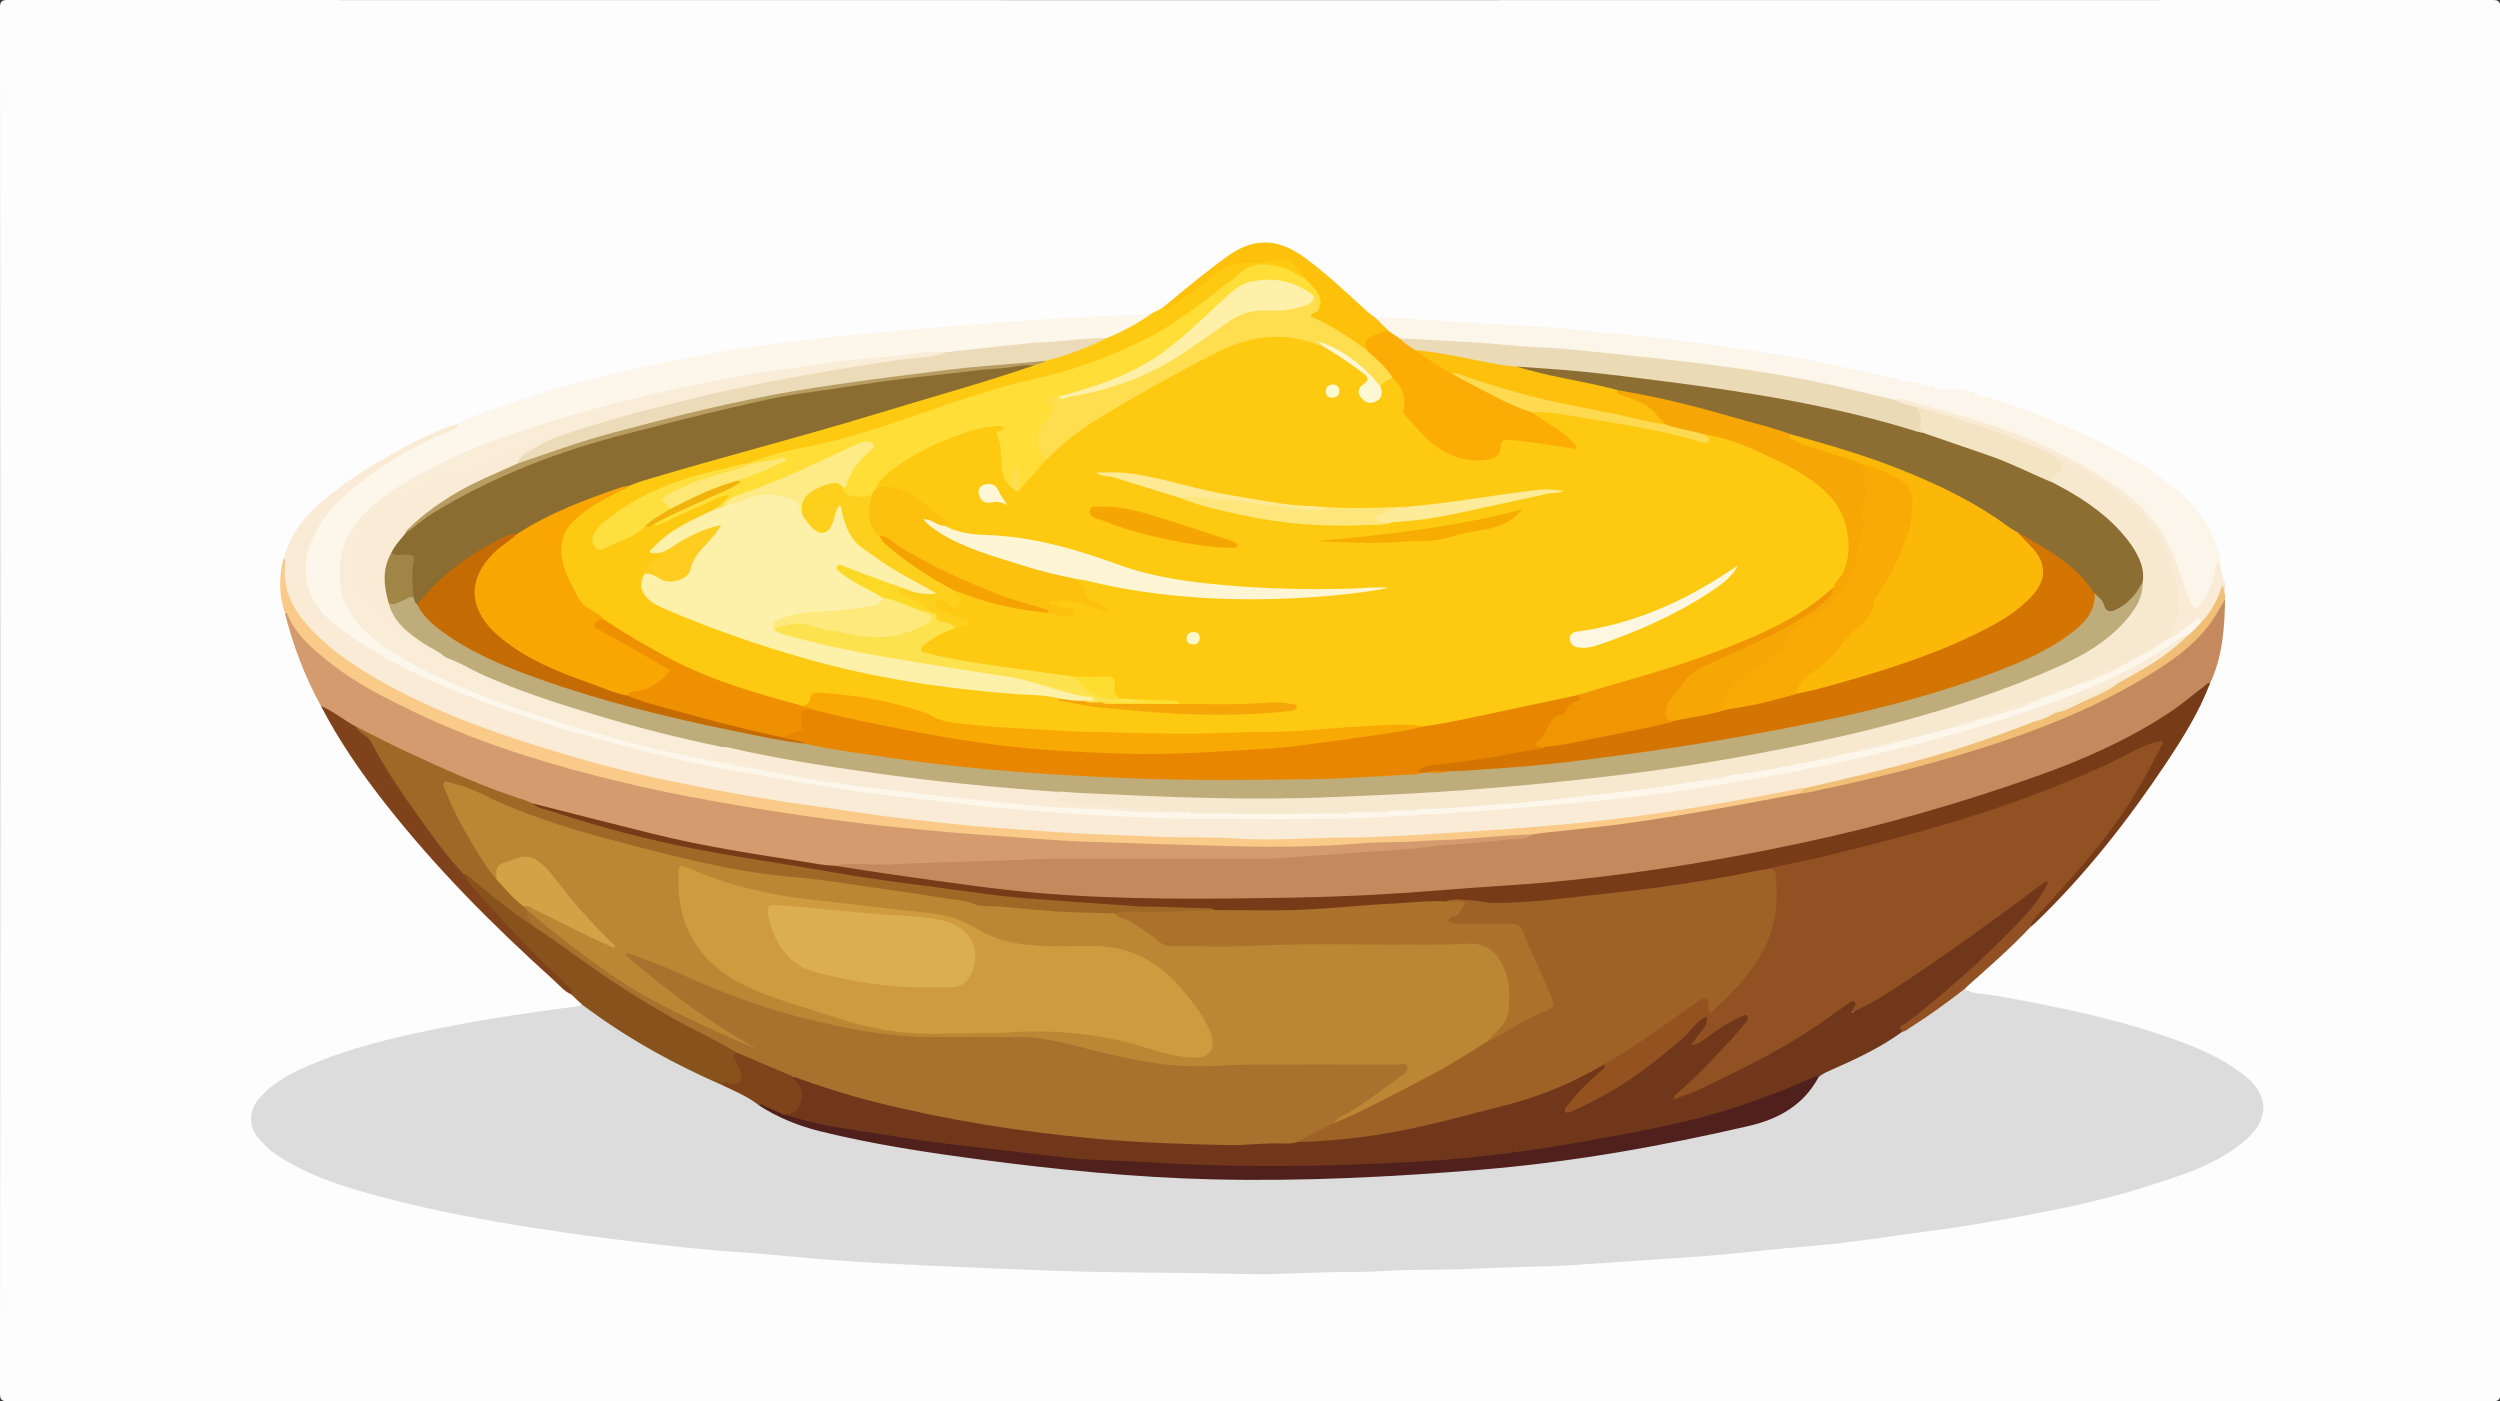 <?xml version="1.0" encoding="utf-8"?>
<!-- Generator: Adobe Illustrator 27.5.0, SVG Export Plug-In . SVG Version: 6.00 Build 0)  -->
<svg version="1.1" id="Layer_1" xmlns="http://www.w3.org/2000/svg" xmlns:xlink="http://www.w3.org/1999/xlink" x="0px" y="0px"
	 viewBox="0 0 8530 4781" style="enable-background:new 0 0 8530 4781;" xml:space="preserve">
<rect x="0" y="0" width="8530" height="4781" fill="#333333" stroke="none"/>
<g>
	<path style="fill:#FDFDFD;" d="M4265.402,4780.453c-1412.831,0-2825.662-0.06-4238.493,0.547
		c-21.964,0.01-26.917-4.945-26.909-26.907C0.6,3178.363,0.6,1602.634,0,26.904C-0.008,4.942,4.946-0.004,26.909,0
		c2825.662,0.574,5651.324,0.574,8476.985,0c21.963-0.004,26.918,4.942,26.909,26.904c-0.6,1575.73-0.6,3151.459,0,4727.189
		c0.009,21.962-4.945,26.917-26.909,26.907C7091.064,4780.394,5678.233,4780.453,4265.402,4780.453z"/>
	<path style="fill:#DCDCDC;" d="M6702.684,3374.96c33.328,18.559,71.35,15.857,107.117,22.26
		c222.027,39.751,442.724,84.657,653.984,166.05c69.947,26.949,136.923,60.484,196.338,107.884
		c87.684,69.952,79.141,153.152,0.068,220.421c-102.248,86.985-228.748,122.527-352.795,161.797
		c-115.73,36.638-234.433,62.464-353.569,85.567c-123.65,23.979-247.735,45.515-372.689,61.867
		c-97.005,12.694-193.723,27.66-290.823,39.536c-66.399,8.121-133.265,12.39-199.872,18.881
		c-74.292,7.241-148.468,15.719-222.808,22.395c-58.019,5.21-116.204,8.598-174.328,12.6
		c-112.354,7.737-224.701,15.606-337.087,22.851c-41.713,2.688-83.743,4.155-125.287,4.816
		c-79.904,1.273-159.683,5.862-239.456,8.608c-89.634,3.086-179.468,0.385-268.758,6.271c-64.393,4.245-128.525,2.746-192.751,4.272
		c-98.38,2.338-196.68,8.694-295.174,5.84c-161.817-4.69-323.718-4.14-485.54-6.961c-115.726-2.018-231.52-6.981-347.227-11.523
		c-85.473-3.354-170.972-7.25-256.446-11.179c-100.924-4.639-201.842-10.157-302.593-17.59
		c-110.271-8.137-220.222-20.836-330.544-27.958c-106.575-6.878-212.618-19.031-318.487-31.395
		c-123.089-14.375-246.012-30.934-368.603-50.054c-169.769-26.479-338.431-57.739-504.594-101.195
		c-131.854-34.483-262.806-72.346-378.248-149.142c-24.754-16.467-45.016-37.807-63.528-60.126
		c-33.614-40.527-28.297-95.744,8.131-135.554c59.271-64.773,136.968-98.332,216.239-128.864
		c145.649-56.098,297.797-87.878,450.407-117.51c121.8-23.649,244.634-41.004,367.478-58.06
		c21.915-3.043,44.263-2.507,64.998-11.737c16.362-4.809,24.591,8.911,34.705,16.43c121.661,90.44,254.736,161.182,390.706,226.871
		c17.49,8.45,35.19,16.631,52.975,24.556c48.863,17.396,92.985,43.533,135.277,73.144c92.787,58.102,196.794,84.102,302.216,106.012
		c223.876,46.528,450.398,75.335,677.437,100.511c155.085,17.197,310.602,28.032,466.487,36.037
		c146.408,7.518,292.751,5.743,438.961,3.123c123.638-2.216,247.437-8.027,370.928-16.617
		c303-21.078,604.321-54.921,901.414-120.484c68.613-15.141,137.632-28.281,206.142-44.109
		c98.704-22.802,179.4-69.749,232.324-158.47c19.459-24.151,49.189-30.951,75.542-42.458c75.217-32.842,146.97-71.7,215.429-116.8
		c61.664-35.875,119.219-77.768,176.509-120.103C6675.176,3386.889,6684.486,3372.139,6702.684,3374.96z"/>
	<path style="fill:#FDCA11;" d="M3933.167,1067.381c11.228-5.901,22.456-11.802,33.684-17.703
		c19.424-1.835,33.318-14.905,48.033-25.21c43.771-30.653,86.206-63.286,128.265-96.146c33.322-26.035,69.2-38.607,110.159-39.031
		c29.229-0.303,57.715-2.669,86.552-9.198c57.775-13.08,102.51,16.158,113.224,70.355c-11.892,6.121-20.485-2-29.475-7.222
		c-22.975-13.345-47.335-23.029-73.254-28.727c-42.107-9.257-79.872-3.833-115.343,24.491
		c-89.897,71.783-179.376,144.661-280.013,201.281c-123.868,69.691-254.958,121.468-393.889,153.434
		c-121.728,28.008-240.795,65.396-359.093,105.511c-153.212,51.954-305.425,107.085-465.321,137.191
		c-62.99,11.86-124.752,30.904-186.052,50.335c-94.344,24.216-190.412,42.436-281.047,79.758
		c-74.381,30.629-143.667,69.901-205.29,121.995c-12.746,10.775-24.297,22.76-30.753,38.495
		c-4.715,11.492-5.005,23.254,4.191,32.803c9.169,9.521,20.056,5.835,29.82,1.008c44.288-21.894,92.577-36.368,130.574-69.991
		c12.661,1.288,23.792-5.348,35.892-7.126c44.416-6.28,80.287-33.256,120.366-49.975c34.896-14.557,69.667-29.557,103.973-45.542
		c4.411-2.056,9.066-3.654,13.886-4.293c6.73-0.892,14.263-2.187,17.958,5.399c2.944,6.044-1.553,11.071-4.982,15.65
		c-10.07,13.447-24.245,22.269-37.107,32.549c-46.937,29.499-99.654,48.34-146.084,78.833
		c-27.261,17.903-53.931,36.439-68.754,66.819c5.543,2.44,11.504,1.988,17.035,3.514c6.644,1.832,13.532,3.989,13.285,12.508
		c-0.195,6.734-5.842,9.804-11.442,11.314c-27.471,7.407-38.794,29.4-48.483,52.987c-12.818,39.658-3.858,65.743,30.987,87.127
		c18.304,11.233,37.678,20.707,57.491,28.954c150.565,62.667,303.489,117.609,461.282,160.568
		c161.451,43.956,323.965,79.541,490.083,98.457c98.768,11.247,197.711,20.815,297.005,26.675
		c25.618,1.512,52.78-0.949,75.757,15.141c41.907,16.118,86.578,19.418,130.329,24.073c166.53,17.714,333.598,27.74,501.189,23.792
		c51.087-1.203,102.028-6.013,152.5-15.885c-38.093-9.917-76.401-6.819-114.93-4.556c-86.504,5.08-173.076,6.367-259.619-0.449
		c-8.761-3.887-17.029-9.145-27.279-8.496c-45.431,2.874-90.193-9.339-135.648-6.029c-10.246-0.181-20.524,0.023-30.625-2.112
		c-26.281-3.224-40.219-16.043-37.234-44.557c2.172-20.752-8.638-29.744-29.74-29.309c-32.127,0.662-64.291,0.54-96.445-0.189
		c-163.042-22.161-327.059-38.044-487.72-75.502c-16.621-3.875-38.852-3.518-42.405-24.563c-3.44-20.373,16.6-29.024,30.897-38.533
		c25.203-16.763,51.568-31.488,80.927-39.858c12.866-3.834,26.792-4.225,41.551-12.644c-17.587-14.4-38.064-18.858-57.137-25.793
		c-11.892-4.323-24.14-7.652-34.455-15.288c-11.501-8.515-16.544-19.903-9.412-33.016c7.636-14.039,20.165-12.967,32.921-7.103
		c7.138,3.281,12.938,8.555,19.268,13.049c7.709,5.473,15.921,9.114,22.615-0.898c4.912-7.346,8.712-14.969-0.143-23.3
		c-5.525-5.198-15.981-11.129-4.294-20.698c12.236-2.629,22.913,2.568,33.571,6.976c90.408,37.389,186.015,52.039,282.045,64.682
		c24.12,2.271,47.024,19.119,75.056,6.577c-13.751-11.688-29.872-8.106-42.897-13.841c-9.566-4.213-24.263-6.258-22.727-18.882
		c1.773-14.57,16.081-18.896,29.501-17.852c33.891,2.638,67.894,4.234,99.763,19.078c16.445,7.66,34.492,11.906,54.739,19.388
		c-17.371-9.408-32.057-16.708-46.481-24.529c-31.659-17.167-36.853-53.154-56.685-78.685c-0.719-0.926,3.448-4.167,6.202-5.448
		c12.967-3.818,25.195,0.505,37.482,3.329c136.284,31.32,274.049,49.569,413.857,58.313c179.068,11.2,356.544-1.941,534.155-19.829
		c21.833-2.199,43.831-2.133,65.55-5.488c3.893-0.313-2.693-4.142-0.48-0.923c0.599,0.871-0.14,1.321-2.187,1.576
		c-113.563,14.093-227.775,14.879-341.705,10.939c-233.937-8.091-465.207-32.767-684.866-122.852
		c-98.756-40.501-204.044-49.999-309.361-58.549c-55.161-4.479-111.288-6.947-161.554-34.918
		c1.881-17.378-7.593-27.601-21.427-36.289c-26.385-16.569-49.033-38.471-74.104-56.365
		c-37.729-26.928-79.553-49.269-129.756-37.706c-4.788,1.103-9.63,1.651-13.078-3.199c-0.946-26.017,18.086-40.123,34.573-54.401
		c66.473-57.564,143.942-96.246,225.073-128.425c43.711-17.338,88.468-30.501,135.124-36.986c9.699-1.348,19.517-3.578,29.05-1.093
		c15.598,4.065,27.021,10.948,10.541,27.513c-5.149,5.176-9.868,10.82-6.898,17.887c13.704,32.614,7.073,67.596,12.662,101.046
		c3.67,21.968,7.702,44.472,24.816,61.245c8.28,4.778,14.924,14.943,26.714,7.944c28.894-33.698,57.201-67.837,89.213-98.654
		c96.897-103.712,219.443-170.707,341.687-237.875c77.733-42.711,153.718-88.577,233.586-127.475
		c61.157-29.786,124.667-50.88,192.493-56.439c63.59-5.212,123.742,10.982,182.237,34.362c49.25,26.033,94.786,57.831,138.35,92.314
		c22.026,17.435,21.776,25.032,3.937,44.556c-9.552,10.454-19.325,20.799-9.597,35.751c8.069,12.402,19.862,19.359,34.964,15.055
		c16.166-4.608,23.827-16.016,21.816-33.172c-0.568-4.851-0.987-9.696,0.01-14.579c9.167-20.037,25.798-28.781,46.776-30.97
		c35.269,20.629,45.367,55.524,45.505,91.964c0.086,22.572,6.308,38.104,20.378,54.74c29.172,34.491,60.245,66.416,97.517,92.191
		c44.501,30.774,93.673,42.786,147.163,37.337c25.507-2.598,45.128-8.012,50.54-42.36c3.742-23.75,16.613-28.405,47.061-25.529
		c57.366,5.417,114.102,14.967,170.842,24.608c9.544,1.621,19.036,4.485,31.561,1.869c-21.334-31.667-53.458-48.363-82.238-68.733
		c-12.712-8.998-27.041-15.659-40.171-24.055c-8.095-5.176-20.931-9.312-13.456-23.945c34.878-13.333,69.892-3.37,103.983,1.957
		c155.228,24.255,310.635,47.997,462.31,90.534c11.394,3.195,24.189,9.006,22.284-12.184c8.764-10.657,19.803-6.123,29.778-3.592
		c129.085,32.757,248.581,87.355,356.442,164.984c65.192,46.92,103.861,112.272,113.613,193.853
		c7.751,64.834-14.412,118.67-54.916,167.066c-66.733,67.548-147.417,114.768-232.449,154.128
		c-178.288,82.526-365.499,139.799-554.734,190.978c-32.875,8.891-65.572,18.577-98.262,28.284
		c-108.027,31.221-219.267,47.717-328.823,71.904c-63.765,14.078-127.535,28.788-192.858,34.667
		c-79.657-4.73-159.215-3.194-238.565,4.587c-40.77,3.998-81.762,4.286-122.537,6.356c-61.229,3.11-122.432,7.917-183.936,8.304
		c-123.752,0.78-247.446,7.997-371.266,5.164c-229.877-5.258-459.768-10.326-688.639-35.359
		c-16.695-1.826-32.772-5.414-47.781-12.775c-82.471-40.448-170.837-59.918-260.837-73.551
		c-41.399-6.271-82.483-14.167-124.777-14.405c-21.114-0.118-38.556,0.465-48.816,22.256c-4.275,9.08-13.087,14.215-23,16.63
		c-47.434-1.638-90.787-20.676-135.426-33.567c-95.448-27.565-189.798-58.586-279.194-102.894
		c-93.462-46.323-184.871-96.106-269.788-157.084c-11.74-10.303-25.01-18.497-38.029-26.969
		c-74.052-48.187-100.375-123.273-112.39-204.734c-9.979-67.65,30.726-111.288,79.771-148.626
		c39.684-30.212,84.171-52.243,129.257-73.023c8.845-4.077,17.796-7.759,25.222-14.284c57.748-26.96,119.576-41.622,180.517-58.548
		c311.82-86.606,623.15-174.936,932.649-269.49c88.476-27.03,178.24-50.209,264.86-83.178c15.68-4.775,31.267-9.881,46.64-15.616
		c68.371-21.95,136.516-44.501,201.251-76.056C3826.807,1127.722,3876.642,1090.866,3933.167,1067.381z"/>
	<path style="fill:#C48A5E;" d="M7591.883,2045.133c-1.723,98.396-8.19,195.942-51.429,286.897
		c-98.814,93.935-214.765,161.588-336.899,219.809c-227.499,108.447-467.822,180.435-709.544,247.942
		c-303.23,84.685-611.8,143.875-923.455,187.307c-129.486,18.045-259.691,29.067-389.999,39.722
		c-121.45,9.93-243.093,16.96-364.506,27.192c-35.934,3.028-72.036,3.327-108.052,5.482
		c-298.244,17.844-596.961,17.746-895.397,11.604c-256.665-5.282-511.501-37.13-765.032-77.87
		c-58.777-9.445-117.952-16.384-176.7-26.045c-8.975-1.476-24.748,1.273-20.652-17.41c20.989-9.372,43.801-13.449,65.74-10.659
		c43.063,5.477,85.594-0.28,128.324-0.324c155.137-0.162,310.044-7.892,464.916-13.827c239.078-9.162,478.094-2.358,717.12-4.532
		c139.591-1.269,278.462-13.346,417.629-21.58c102.295-6.052,203.962-18.189,306.08-25.752c84.3-6.244,168.718-12.34,252.703-22.656
		c6.962-0.855,13.252-3.048,19.046-6.83c45.504-16.835,93.999-14.61,141.069-20.017c122.768-14.103,245.119-31.091,367.139-50.099
		c137.226-21.376,273.93-46.143,410.098-73.469c84.152-11.669,166.483-32.651,248.891-52.391
		c149.892-35.905,298.94-75.42,444.518-126.594c151.979-53.424,301.904-111.877,442.402-191.758
		c73.124-41.575,141.229-90.554,204.822-145.582c38.119-32.984,66.083-74.062,89.769-118.244
		C7575.276,2056.504,7577.366,2044.094,7591.883,2045.133z"/>
	<path style="fill:#925122;" d="M6702.684,3374.96c-60.291,46.268-121.524,91.216-185.834,131.808
		c-8.075,5.097-15.05,12.584-25.508,13.156c-11.666-1.6-15.552-7.202-8.951-17.852c5.78-9.325,14.418-15.723,23.048-22.168
		c92.307-68.934,178.798-144.755,261.699-224.551c56.785-54.658,117.614-105.509,164.698-169.744
		c14.363-19.595,28.004-39.496,43.528-65.22c-54.784,34.623-99.135,73.927-147.134,108.202
		c-136.556,97.511-272.315,196.12-414.713,285.124c-22.415,14.01-45.962,25.853-70.05,36.433
		c-22.919,10.066-27.792,5.888-26.756-22.854c-17.648,8.821-32.362,19.491-46.86,30.343
		c-151.706,113.558-319.906,197.661-491.616,275.512c-14.244,6.458-29.388,10.509-43.942,16.169
		c-8.848,3.441-20.154,9.801-26.433-0.744c-6.04-10.144,5.056-17.442,11.28-24.349c9.134-10.135,19.058-19.532,29.508-28.383
		c73.218-62.015,134.846-135.134,197.896-206.883c2.562-2.915,4.418-6.384,4.136-13.017c-19.955,1.12-35.336,13.092-51.319,21.923
		c-23.888,13.198-46.167,29.169-68.084,45.514c-10.96,8.173-22.019,16.315-34.495,21.987c-8.529,3.879-18.646,11.027-26.387,0.702
		c-6.592-8.793,1.688-16.289,6.871-23.167c17.488-23.206,39.199-44.044,41.792-75.51c2.804-7.052,8.44-11.731,13.789-16.664
		c70.167-66.613,137.918-134.663,182.489-222.831c38.203-75.572,43.008-154.496,34.803-236.187
		c-1.219-12.133-9.638-18.606-16.482-26.64c1.317-15.54,14.845-13.735,24.223-15.617c171.334-34.387,340.612-77.268,508.706-124.67
		c216.212-60.971,428.019-134.192,631.613-230.226c50.131-23.646,97.525-53.908,151.956-67.935
		c10.696-2.757,23.313-11.375,32.461,0.398c7.7,9.91-0.58,20.6-5.232,29.885c-71.525,142.752-157.137,276.049-262.825,396.315
		c-59.214,67.381-118.962,134.208-180.948,199.037c-3.389,3.544-6.622,7.17-7.149,12.365
		c-66.988,71.217-140.625,135.339-213.584,200.185C6709.296,3367.99,6706.072,3371.568,6702.684,3374.96z"/>
	<path style="fill:#F9EBD5;" d="M967.409,1904.784c21.254-73.905,62.83-132.963,120.66-184.447
		c86.483-76.993,184.019-136.147,284.669-190.995c52.867-28.809,107.486-54.534,163.755-76.349
		c7.113-2.758,14.879-3.834,22.342-5.689c17.006,4.79,6.338,12.943,1.105,17.807c-10.825,10.063-24.724,15.719-38.308,21.038
		c-99.934,39.13-190.544,95.479-275.771,158.989c-73.618,54.86-139.884,118.876-176.848,206.814
		c-35.618,84.736-21.325,181.078,57.343,253.183c68.298,62.6,147.149,109.105,228.797,151.503
		c264.269,137.23,547.473,220.681,833.997,295.265c212.56,55.331,428.875,91.375,645.096,127.499
		c121.046,20.223,243.179,34.838,365.354,46.645c93.958,9.08,187.873,19.107,282.051,26.573
		c88.321,7.002,176.767,12.945,265.044,20.785c48.512,4.308,97.333,3.465,146,5.765c232.091,10.97,464.55,11.35,696.687,5.576
		c182.999-4.551,365.915-16.28,548.576-31.991c188.518-16.215,377.157-30.966,564.246-59.195
		c195.867-29.553,391.5-60.791,585.208-103.281c193.713-42.491,385.803-90.782,573.911-153.625
		c139.808-46.707,278.755-96.086,409.069-166.454c50.705-27.381,100.577-56.09,148.61-87.969c12.054-8,23.345-18.143,39.229-17.832
		c15.717,14.505-0.213,21.719-8.073,28.252c-49.306,40.985-100.545,79.305-157.177,109.945
		c-22.187,12.003-44.89,22.979-67.033,35.037c-69.766,30.725-145.209,49.192-207.464,96.162c-2.572,1.255-5.26,2.202-8.006,2.987
		c-25.76,3.824-47.211,17.21-68.502,30.999c-97.155,40.324-196.025,75.708-296.848,105.767
		c-161.453,48.136-325.037,87.703-489.611,123.521c-101.3,19.442-202.548,39.134-304.315,55.749
		c-152.79,24.945-305.861,47.738-460.072,62.882c-141.708,13.916-283.719,23.642-425.723,32.832
		c-95.275,6.165-190.806,9.873-286.275,13.719c-118.868,4.787-237.842,11.282-356.662,10.252
		c-161.831-1.404-323.77-5.058-485.493-11.522c-392.195-15.677-782.195-54.833-1169.684-117.924
		c-240.988-39.238-480.907-84.228-715.579-152.439c-181.898-52.871-362.047-111.892-533.258-194.155
		c-125.249-60.179-245.32-129.23-346.806-226.219c-23.377-22.341-42.838-48.049-61.364-74.459
		c-35.593-50.738-53.368-105.952-42.364-168.414C969.251,1919.824,972.479,1912.201,967.409,1904.784z"/>
	<path style="fill:#FCF6EB;" d="M7464.612,2168.208c-10.341,0.087-18.447,5.467-26.513,11.059
		c-146.021,101.253-307.084,172.37-473.424,231.53c-146.478,52.097-295.574,96.169-446.509,134.08
		c-144.839,36.38-290.484,69.065-437.271,96.058c-131.365,24.156-263.184,46.592-395.523,64.455
		c-94.913,12.811-190.204,23.763-285.828,32.223c-110.026,9.735-220.026,19.658-330.156,28.473
		c-92.902,7.436-185.956,11.437-278.871,17.638c-244.411,16.311-489.021,10.994-733.532,9.953
		c-102.903-0.438-205.916-7.641-308.883-11.612c-105.548-4.071-210.755-15.799-316.165-23.509
		c-100.318-7.337-199.952-23.57-300.144-33.22c-108.031-10.406-215.442-25.208-322.493-42.323
		c-105.162-16.812-209.645-37.826-314.656-55.641c-158.033-26.81-312.934-67.175-467.162-109.605
		c-167.893-46.19-332.655-102.047-494.013-168.347c-130.184-53.491-254.471-116.89-367.811-200.167
		c-48.528-35.656-93.698-76.796-112.217-137.624c-17.541-57.616-13.456-112.766,10.905-169.68
		c36.49-85.249,100.796-146.714,170.695-199.574c84.888-64.195,175.545-122.032,276.379-160.629
		c15.417-5.901,29.908-14.234,44.776-21.549c6.253-3.076,9.449-7.022,2.637-12.89c49.871-29.114,105.433-44.323,159.208-63.386
		c157.621-55.876,319.341-97.884,482.573-133.319c132.438-28.75,265.819-53.937,400.192-71.606
		c106.479-14.002,213.17-26.97,320.213-37.143c108.989-10.359,217.934-20.547,327.107-28.951
		c105.36-8.111,210.722-15.946,316.124-23.485c77.554-5.547,155.228-7.668,232.652-12.722c45.302-2.957,91.464,1.679,136.26-9.314
		c-49.746,35.407-102.934,64.538-159.55,87.415c-78.353,16.433-158.408,17.313-237.651,25.468
		c-89.095,9.169-178.545,14.907-267.287,27.557c-11.609,1.655-23.234,2.581-34.92,2.379c-58.798-5.67-116.797,4.269-174.495,12.203
		c-69.562,9.565-139.767,10.921-209.263,21.071c-88.775,12.966-177.861,23.868-266.394,38.522
		c-186.881,30.933-371.858,71.078-554.497,121.039c-174.177,47.645-347.009,100.326-510.338,178.807
		c-71.123,34.175-142.191,69.701-204.664,118.84c-51.556,40.552-101.613,83.934-125.127,147.766
		c-32.761,88.935-30.424,172.459,28.685,254.382c52.09,72.195,123.187,116.272,197.743,156.17
		c129.248,69.165,265.227,122.497,404.917,167.876c164.433,53.417,330.717,99.272,498.89,138.562
		c82.577,19.292,166.262,33.619,249.381,50.503c101.15,20.546,203.74,32.588,304.964,52.604c8.659,1.712,17.537,0.472,26.334,1.136
		c159.349,20.412,318.644,41.482,478.624,55.504c93.942,8.234,187.83,17.713,282.295,21.402
		c111.507,4.355,222.654,17.328,334.494,15.938c21.856-0.423,43.725-1.283,65.446,2.271c52.771,8.284,105.818,2.888,158.746,3.226
		c69.551-0.454,139.096-0.567,208.637-0.12c58.624,0.089,117.321,4.884,175.801-2.916c24.869-4.218,49.962-2.281,74.968-2.646
		c22.049,0.634,44.184,3.198,65.976-2.768c8.434-1.8,16.958-2.678,25.58-2.521c25.559-0.703,51.356,3.365,76.58-3.997
		c67.921-5.069,135.974-7.897,203.87-13.651c135.796-11.508,271.534-23.135,407.082-37.681
		c123.084-13.209,245.265-31.885,367.556-50.191c23.388,1.892,45.845-2.636,67.838-10.186c51.43-10.67,103.438-18.35,155.147-27.418
		c56.626-9.931,112.618-23.282,169.557-31.302c17.083-0.575,33.472-4.526,49.411-10.552c16.953-7.413,35.511-7.72,53.157-12.096
		c17.67-2.48,35.072-6.319,52.37-10.663c8.655-2.476,17.218-5.29,26.066-7.058c26.146-0.118,49.6-11.717,74.39-17.581
		c66.964-17.369,133.474-36.454,200.593-53.181c24.303-4.589,47.905-11.711,71.11-20.242c2.726-1.11,5.535-1.935,8.382-2.648
		c58.599-18.162,118.741-31.612,174.705-57.713c50.957-19.954,102.029-39.627,153.248-58.927
		c52.738-14.733,102.002-37.732,150.209-63.206c52.986-26.917,103.406-58.292,154.133-89.153
		c34.852-17.41,64.431-42.612,96.283-64.466c10.718-7.353,25.358-20.639,33.17,4.428
		C7505.492,2143.143,7491.081,2161.963,7464.612,2168.208z"/>
	<path style="fill:#D39B6E;" d="M5226.108,2847.276c-23.847,22.337-54.864,13.122-82.275,16.836
		c-99.8,13.523-200.815,15.026-300.764,28.865c-54.646,7.566-110.144,9.068-165.28,12.981
		c-109.295,7.757-218.604,15.328-327.917,22.85c-9.717,0.669-19.499,0.565-29.25,0.567c-224.449,0.033-448.9,0.639-673.345-0.295
		c-78.92-0.328-157.631,4.951-236.367,7.518c-122.474,3.994-245.141,5.615-367.347,12.466c-65.819,3.69-131.67-7.872-196.937,4.516
		c-11.927,10.227-25.697,6.856-39.076,4.977c-274.055-38.496-545.469-90.393-812.779-162.449
		c-58.233-15.697-117.106-29.107-174.648-47.265c-187.906-61.694-368.367-141.013-544.394-230.82
		c-20.777-10.6-41.518-21.244-61.991-32.36c-40.513-24.205-82.692-45.901-118.76-77.009
		c-54.928-100.156-95.234-205.98-122.829-316.734c11.45-2.357,12.091-2.723,15.235,2.784
		c91.048,159.479,247.769,235.068,401.891,313.331c101.031,51.303,206.344,92.931,313.286,130.303
		c174.316,60.918,352.253,108.773,532.708,147.612c114.499,24.644,229.605,46.122,345.233,64.494
		c164.746,26.177,330.118,47.786,496.031,65.489c131.857,14.07,264.041,23.993,396.257,33.099
		c88.424,6.09,177.028,10.356,265.672,13.515c141.259,5.034,282.58,8.392,423.796,13.311c100.503,3.501,201.106,6.938,301.196,2.525
		c143.034-6.305,286.186-11.462,429.138-20.756c95.275-6.194,190.727-9.696,285.888-18.176
		C5194.452,2838.029,5211.872,2834.927,5226.108,2847.276z"/>
	<path style="fill:#773B18;" d="M1816.342,2740.997c138.604,35.063,277.05,70.759,415.85,105.026
		c170.115,41.998,343.157,68.507,516.161,94.992c32.642,4.997,65.021,12.324,98.279,12.561
		c61.333,9.448,122.596,19.421,184.028,28.217c103.977,14.888,207.979,29.646,312.127,43.26
		c62.67,8.193,125.526,15.391,188.488,20.844c297.855,25.8,596.464,21.826,894.792,16.429
		c169.257-3.062,338.623-12.234,507.559-26.324c115.463-9.63,231.268-15.246,346.675-25.428
		c124.98-11.026,249.48-26.309,373.714-44.652c164.661-24.311,328.136-54.507,490.8-89.215
		c272.757-58.199,540.425-134.779,803.267-227.921c155.597-55.138,306.271-121.514,445.116-211.656
		c47.215-30.654,90.241-67.761,135.186-101.912c3.574-2.716,6.428-8.256,12.068-3.187c-37.359,98.172-92.742,186.54-150.601,273.31
		c-130.133,195.16-274.283,378.991-443.828,541.948c-6.276,6.032-13.032,11.566-19.566,17.334
		c4.482-25.647,25.262-40.061,40.958-57.477c102.138-113.334,205.689-225.449,289.501-353.769
		c43.128-66.03,80.236-135.466,116.508-205.372c2.963-5.71,8.133-11.186,5.09-19.877c-39.997,4.518-75.569,22.335-110.302,40.352
		c-111.638,57.908-227.713,105.526-345.236,149.456c-235.287,87.949-478.224,150.136-721.884,209.427
		c-55.274,13.45-111.933,21.009-166.693,37.005c-11.508,12.764-27.894,12.923-42.892,16.025
		c-176.74,36.554-355.372,60.399-534.553,81.192c-112.294,13.032-224.957,20.453-337.627,28.132
		c-34.062,2.321-67.929-4.722-101.729-8.782c-29.199-3.508-58.116-5.092-87.003,1.798c-69.911,4.419-139.836,8.293-209.722,13.155
		c-175.76,12.226-351.615,23.763-528.02,18.6c-15.564-0.456-31.19,0.508-46.617-2.295c-8.594-1.457-16.793-5.019-25.789-4.654
		c-63.392,2.572-126.516-4.538-189.763-6.552c-111.92-3.566-223.696-12.412-335.49-19.923
		c-203.695-13.686-404.875-47.038-606.917-73.553c-108.306-14.214-215.906-33.586-323.637-51.809
		c-162.551-27.496-325.64-52.105-485.615-93.079c-112.494-28.812-224.363-59.749-334.162-97.696
		C1833.028,2760.835,1816.651,2759.829,1816.342,2740.997z"/>
	<path style="fill:#FACA89;" d="M5226.108,2847.276c-85.472,2.289-170.516,10.987-255.758,16.743
		c-42.654,2.88-85.438,2.884-128.2,5.973c-66.926,4.835-134.449,1.915-201.27,7.587c-140.98,11.966-282.171,13.147-423.277,9.888
		c-134.258-3.101-268.513-7.728-402.752-11.929c-83.491-2.614-167.254-4.959-250.464-11.659
		c-117.978-9.5-236.179-15.708-354.093-26.771c-116.855-10.964-233.656-22.435-349.956-37.547
		c-145.048-18.847-289.549-41.595-433.65-67.412c-211.455-37.883-420.081-86.791-624.887-151.02
		c-133.691-41.927-264.522-92.126-391.043-153.038c-98.27-47.311-195.426-96.205-281.655-164.14
		c-60.666-47.795-119.99-96.555-150.063-171.111c-1.396-3.461-4.246-3.14-6.888-0.915c-21.251-61.888-20.494-124.329-4.746-187.145
		c8.432,6.726,6.017,16.286,5.182,24.522c-9.201,90.725,33.874,160.138,92.677,221.648c71.302,74.585,157.005,130.427,246.607,180.4
		c211.596,118.014,440.309,191.676,671.557,258.792c115.866,33.628,233.357,60.996,351.51,84.441
		c142.792,28.334,286.11,54.455,430.532,73.871c105.799,14.224,211.095,32.654,317.151,44.357
		c105.197,11.609,210.303,24.467,316.021,31.82c133.899,9.313,267.611,20.405,401.886,24.378
		c34.837,1.031,69.968,2.372,104.912,4.445c105.175,6.239,210.836,0.495,315.651,7.535c125.042,8.398,249.306-2.817,373.893-3.355
		c122.464-0.529,244.973-9.157,367.303-16.776c129.949-8.093,259.915-17.065,389.504-29.5
		c155.558-14.927,310.485-35.321,464.678-61.537c110.101-18.719,220.097-37.721,329.482-60.242c3.745-0.771,7.784-0.119,11.686-0.13
		c3.325,10.688-7.991,11.413-11.756,17.277c-105.778,19.555-211.396,40.033-317.382,58.389
		c-94.578,16.38-189.336,32.074-284.43,45.012c-92.269,12.553-185.071,21.173-277.627,31.631
		C5252.963,2843.283,5239.552,2845.422,5226.108,2847.276z"/>
	<path style="fill:#FCF5EA;" d="M4692.855,1084.307c105.959-1.42,211.138,11.921,316.747,16.357
		c42.707,1.794,85.317,4.968,127.938,7.413c92.803,5.323,185.693,9.613,278.054,21.784c50.847,6.7,102.386,7.961,153.466,13.118
		c51.988,5.249,103.838,11.956,155.675,18.596c70.973,9.092,142.183,16.875,212.737,28.563
		c103.082,17.076,206.908,29.907,308.949,53.203c69.846,15.946,139.973,30.661,209.975,45.926
		c-3.199,16.633-17.053,12.641-27.571,13.474c-45.364,3.591-89.838-6.948-132.532-17.928
		c-44.532-11.453-89.731-15.733-134.309-24.808c-117.346-23.886-236.622-35.931-354.326-57.946
		c-33.833-6.328-69.703-3.669-104.578-7.183c-63.463-6.396-127.413-8.128-190.394-19.208
		c122.872,12.338,245.084,30.325,368.087,41.443c9.788,0.885,19.267,3.056,28.807,4.933
		c97.349,19.152,196.558,25.896,293.993,44.664c103.505,19.937,204.766,48.846,306.737,74.874
		c123.857,31.614,245.381,71.263,366.459,111.956c137.92,46.354,264.541,116.037,382.284,200.503
		c91.541,65.67,157.547,152.841,194.894,260.619c13.287,38.345,28.364,76.219,48.723,115.411
		c27.721-45.923,43.008-89.473,24.37-140.478c-16.989-46.49-41.864-86.254-74.985-123.813
		c-86.12-97.659-189.669-169.251-305.755-226.224c-84.168-41.308-169.904-78.136-257.263-111.887
		c-40.821-15.771-79.195-37.207-123.074-45.591c-22.44-4.287-26.842-17.693-16.572-34.313
		c78.022,16.896,151.679,46.738,225.446,76.197c134.722,53.801,266.176,114.183,385.875,197.223
		c89.293,61.946,164.811,135.915,202.701,241.321c6.261,17.417,12.443,34.71,11.881,53.574
		c-14.645,35.928-14.93,76.392-35.698,110.541c-7.592,12.484-13.715,25.935-23.495,36.912c-20.543,23.058-39.186,20.051-49.754-9.33
		c-19.479-54.15-37.879-108.753-60.142-161.791c-40.011-95.315-106.929-168.682-190.954-227.434
		c-142.067-99.338-299.019-167.58-462.986-220.861c-58.372-18.968-117.302-36.31-177.487-48.899
		c-20.022-4.188-40.001-8.3-58.972-16.575c-17.138-7.476-35.066-11.848-54.022-6.76c-107.193-20.729-212.114-51.354-319.689-70.56
		c-172.834-30.857-346.458-55.507-521.017-74.084c-114.309-12.165-228.669-24.229-343.266-32.696
		c-98.046-7.244-196.153-14.297-294.319-20.286c-67.044-4.091-134.407-3.707-201.144-12.34c-17.777-3.002-30.885-14.27-44.22-25.124
		C4722.809,1119.529,4695.381,1112.627,4692.855,1084.307z"/>
	<path style="fill:#87521B;" d="M2461.35,3701.215c-157.532-69.052-307.836-150.885-446.876-252.641
		c-9.393-6.874-18.824-13.697-28.238-20.544c-12.238-11.589-24.475-23.178-36.713-34.767
		c-19.241-32.153-47.016-56.887-74.664-80.882c-85.368-74.089-157.844-160.31-233.331-243.716
		c-17.567-19.41-34.616-39.345-50.986-59.812c-6.482-8.104-15.979-15.406-8.915-27.915c14.115-6.442,21.369,4.869,30.225,11.792
		c69.088,54.008,134.635,112.661,209.29,159.36c82.359,53.954,161.15,113.003,241.807,169.388
		c133.785,93.523,277.54,169.579,421.868,244.802c11.631,6.062,26.607,8.571,31.049,24.18c-4.158,13.898-2.46,26.627,6.094,38.798
		c6.765,9.626,10.951,20.749,13.371,32.266c5.692,27.088-11.913,46.236-39.478,42.652
		C2484.367,3702.681,2473.27,3697.538,2461.35,3701.215z"/>
	<path style="fill:#FBF5EB;" d="M6749.391,1347.764c-5.025,17.149,4.222,26.462,19.137,28.451
		c70.791,9.444,130.97,48.016,196.228,72.225c77.227,28.649,152.058,64.946,225.12,103.275
		c66.037,34.644,129.167,74.89,185.265,125.399c43.364,39.045,85.344,79.961,118.714,127.047
		c33.361,47.073,59.739,99.823,46.514,162.293c-5.544,26.187-21.842,47.555-30.074,72.576c-4.26,12.949-12.043,10.36-16.766-1.747
		c-16.252-41.659-33.999-82.788-48.761-124.964c-28.59-81.687-76.438-150.446-138.612-209.376
		c-55.426-52.535-121.593-90.227-186.766-128.912c-91.531-54.33-188.508-97.856-289.817-129.217
		c-139.039-43.041-278.439-85.019-419.518-121.612c-96.729-25.09-194.561-44.467-291.82-66.56
		c-44.971-10.216-93.234-5.598-138.475-15.038c-89.339-18.642-180.901-19.086-270.354-37.921
		c-35.882-7.555-75.122-8.3-113.063-8.178c-31.354,0.1-60.589-9.422-94.579-17.834c13.053-7.326,21.33-12.22,31.441-9.818
		c76.779,18.234,155.771,18.32,233.648,25.59c126.982,11.854,251.71,35.03,376.629,58.615c24.665,4.657,50.029,6.554,75.156,7.518
		c19.818,0.76,37.506,8.94,55.875,12.471c59.807,11.496,119.202,34.444,181.881,17.217c14.473,1.133,28.501,3.833,41.072,11.661
		c31.822,13.548,64.28,23.516,99.545,17.651c1.954,1.921,3.907,3.842,5.861,5.762c13.359,4.12,25.384,17.48,41.005,5.916
		C6681.632,1320.531,6716.27,1329.575,6749.391,1347.764z"/>
	<path style="fill:#80421A;" d="M1582.278,2982.169c17.339,36.46,47.564,63.22,73.492,92.53
		c61.786,69.844,126.094,137.585,191.809,203.766c27.269,27.462,57.645,52.114,84.601,80.143
		c9.163,9.527,21.999,17.917,17.342,34.655c-24.53-10.798-41.253-31.836-60.287-49c-207.892-187.459-404.999-385.466-577.774-606.31
		c-81.116-103.683-155.7-212.055-216.484-329.297c42.471,18.121,77.983,48.023,118.261,69.859
		c36.515,22.386,60.829,54.12,82.525,91.42c77.063,132.488,165.554,257.373,262.999,375.813
		C1567.961,2956.927,1578.769,2967.242,1582.278,2982.169z"/>
	<path style="fill:#FDC10B;" d="M4692.855,1084.307c15.775,15.549,31.549,31.098,47.324,46.647
		c-8.359,9.444-20.612,10.626-31.525,13.122c-27.701,6.335-44.768,20.411-43.391,50.921c-14.666,5.416-23.707-5.368-32.953-12.736
		c-41.127-32.772-85.97-59.155-133.277-81.911c-38.605-18.571-38.696-23.109-5.993-49.526c11.818-24.725,1.153-43.849-14.374-62.534
		c-9.879-11.889-27.387-18.994-25.905-38.585c-4.749-6.081-9.646-12.053-14.224-18.261c-37.004-50.182-57.477-57.689-115.694-39.09
		c-21.21,6.776-42.351,3.992-63.497,4.186c-44.03,0.404-81.77,12.778-116.496,42.314c-43.286,36.817-90.635,68.989-137.411,101.468
		c-10.237,7.108-22.229,21.35-38.588,9.355c73.771-60.565,146.773-122.215,224.55-177.584
		c85.916-61.164,167.688-59.053,254.134,2.762c79.573,56.9,149.677,124.794,221.951,190.189
		C4675.33,1072.142,4684.37,1077.918,4692.855,1084.307z"/>
	<path style="fill:#F1BE75;" d="M6145.884,2706.727c-0.825-8.988,8.032-11.389,11.757-17.279
		c135.207-31.579,270.528-62.682,404.337-99.938c129.217-35.979,255.94-79.283,380.65-128.572
		c23.422-10.021,45.566-23.144,70.652-29.134l-0.178,0.128c68.574-37.447,142.917-62.625,211.729-99.564
		c20.952-11.731,41.95-23.38,62.847-35.209c63.926-36.186,124.688-76.729,176.931-128.952
		c17.334-13.737,32.941-29.206,46.712-46.518c19.715-40.246,48.226-75.881,62.4-119.068c1.191-3.627,5.342-5.282,9.2-6.234
		c14.145,7.136,1.959,22.269,9.541,31.403c-0.192,5.783-0.383,11.567-0.577,17.346c-17.696,28.677-33.38,58.859-53.469,85.751
		c-55.73,74.599-131.505,126.631-209.446,174.26c-228.612,139.703-479.261,225.523-735.702,297.233
		c-140.246,39.218-281.901,71.949-424.351,101.65C6161.38,2705.602,6153.568,2705.859,6145.884,2706.727z"/>
	<path style="fill:#F9EBD5;" d="M7581.604,1999.213c-15.111,45.596-34.92,88.496-70.285,122.472
		c-9.676-23.015-20.002-4.38-27.545,0.857c-31.428,21.818-60.058,47.799-95.889,62.922c-4.38-9.53,0.918-17.186,5.578-24.354
		c41.276-63.498,35.257-129.587,16.438-199.011c-15.516-57.243-37.211-110.471-71.736-158.369
		c-60.544-83.996-142.087-143.136-231.44-192.436c-37.385-20.628-73.137-44.802-114.715-57.121
		c-91.941-37.661-183.522-76.338-278.664-105.441c-58.646-17.939-116.851-37.396-176.336-52.538
		c-16.826-3.445-33.604-7.273-49.568-13.572c-8.161-3.22-19.643-3.943-19.365-17.177c7.925-4.196,15.259-5.629,24.873-2.771
		c135.565,40.314,273.813,71.752,405.311,125.433c109.295,44.617,213.549,98.161,311.528,164.37
		c110.08,74.385,188.893,171.099,226.611,299.998c10.069,34.412,25,67.398,37.607,101.072c9.182,24.525,19.813,27.165,35.844,6.451
		c25.285-32.671,40.902-69.978,48.061-110.861c2.199-12.559,0.194-28.076,17.385-33.058c-2.129,22.578,7.858,42.984,11.566,64.515
		C7583.657,1986.391,7587.897,1994.288,7581.604,1999.213z"/>
	<path style="fill:#FCF5EA;" d="M6597.012,1318.578c-13.621,14.541-94.947,1.964-101.576-15.772
		c-0.122-0.327,1.319-1.239,2.03-1.879C6532.033,1299.008,6562.82,1318.394,6597.012,1318.578z"/>
	<path style="fill:#FCF5EA;" d="M6643.878,1330.256c1.353,5.131,4.856,12.683-4.893,11.192
		c-13.392-2.048-28.236-2.729-36.113-17.107C6616.542,1326.312,6630.21,1328.284,6643.878,1330.256z"/>
	<path style="fill:#F7E9CF;" d="M7581.604,1999.213c-0.218-6.764-1.787-13.911,5.258-18.621c9.114,14.871,5.958,31.199,5.603,47.196
		C7582.745,2020.581,7591.937,2006.188,7581.604,1999.213z"/>
	<path style="fill:#70371A;" d="M5823.671,3468.401c5.03,34.011-23.042,51.562-37.847,75.66
		c-3.888,6.328-9.328,11.704-16.997,21.134c27.496-1.158,42.837-16.465,59.167-28.441c35.446-25.994,72.046-49.89,112.172-68.03
		c6.662-3.011,14.255-10.24,21.133-2.251c6.423,7.461,0.151,15.626-4.23,21.15c-15.089,19.022-30.783,37.642-47.281,55.458
		c-58.224,62.876-115.789,126.421-181.341,182.049c-6.944,5.893-15.943,11.227-18.226,25.897
		c32.552-12.427,64.008-21.986,93.309-36.036c144.824-69.447,289.244-139.787,420.899-233.068
		c25.372-17.977,50.58-36.188,76.105-53.942c8.451-5.878,19.027-17.472,27.864-9.031c9.364,8.943-6.545,17.814-9.987,36.566
		c32.725-17.084,61.949-30.136,88.946-46.796c161.513-99.675,314.141-212.322,467.844-323.321
		c33.031-23.854,64.025-50.596,98.335-72.82c3.802-2.463,7.042-7.357,14.289-2.001c-19.429,40.989-45.977,77.572-76.539,110.932
		c-101.359,110.639-212.977,210.307-328.197,306.226c-26.209,21.818-52.641,42.94-80.007,63.197
		c-6.974,5.162-30.901,10.461-11.743,28.995c-77.508,56.322-164.024,95.885-251.074,134.341
		c-12.565,5.551-24.319,11.824-34.938,20.387c-117.602,60.672-242.304,103.124-369.422,137.393
		c-263.441,71.021-532.06,115.324-803.174,143.612c-105.589,11.017-211.88,15.221-318.026,20.726
		c-172.557,8.948-345.114,13.301-517.668,9.426c-119.759-2.689-239.542-9.213-359.28-14.941
		c-220.542-10.551-439.363-36.758-657.535-67.759c-155.297-22.066-312.328-35.845-463.968-79.902
		c-14.889-4.326-29.91-8.073-43.98-14.661c-3.409-12.468,7.623-11.312,13.795-13.858c41.491-17.117,52.689-53,29.214-92.126
		c-5.61-9.349-20.479-18.83-4.102-31.615c12.122-1.235,23.112,3.221,34.105,7.028c302.094,104.635,614.547,158.996,931.356,192.566
		c124.993,13.245,250.48,17.184,375.815,24.526c111.444,6.529,221.917-5.624,332.825-2.107c13.722,0.435,27.162-2.308,40.63-4.354
		c193.467-3.161,381.767-39.497,568.043-88.804c54.706-14.481,109.29-29.488,164.185-43.172
		c101.23-25.235,194.583-69.238,286.537-116.916c6.922-3.589,13.506-7.854,20.876-10.468c6.823-1.557,15.001-3.011,17.778,4.839
		c3.011,8.513-4.33,14.336-10.288,19.256c-33.219,27.431-61.644,59.788-92.48,89.661c-11.745,11.377-22.606,23.521-30.177,42.861
		c22.876-3.786,40.205-12.691,56.891-21.264c138.123-70.959,263.639-159.345,372.623-270.654
		C5791.502,3482.101,5799.771,3460.717,5823.671,3468.401z"/>
	<path style="fill:#50211C;" d="M2672.146,3802.089c65.606,20.271,132.245,36.186,200.096,46.796
		c99.453,15.552,198.785,32.01,298.479,45.841c85.359,11.842,171.145,20.633,256.763,30.589
		c82.708,9.618,165.39,19.518,248.194,28.249c35.701,3.764,71.803,3.646,107.623,5.546c58.197,3.087,116.773,4.918,174.834,8.473
		c177.153,10.846,354.374,12.592,531.578,9.53c103.948-1.796,207.957-7.026,311.865-11.738
		c93.862-4.256,187.717-12.444,281.062-23.303c99.949-11.627,199.612-25.719,298.864-43.389
		c132.67-23.62,265.3-46.995,396.168-79.267c102.088-25.176,201.45-59.128,299.354-97.243
		c39.863-15.519,78.908-33.141,118.302-49.86c4.038-1.714,7.404-1.587,10.001,2.343c-51.215,96-136.736,143.639-238.412,167.145
		c-301.592,69.722-605.694,123.826-914.625,149.206c-305.694,25.115-611.72,40.38-918.456,32.892
		c-260.751-6.365-519.989-32.293-778.52-66.18c-186.783-24.482-372.925-52.347-556.003-97.561
		c-74.264-18.341-144.648-46.648-209.199-88.368c0.558-8.417,7.283-9.393,12.254-7.158
		C2626.47,3775.472,2653.886,3780.359,2672.146,3802.089z"/>
	<path style="fill:#80441A;" d="M2672.146,3802.089c-20.574-9.238-41.039-18.734-61.789-27.559
		c-6.238-2.653-12.335-10.8-20.241-2.739c-38.829-30.997-84.706-49.128-128.765-70.576c7.938-14.274,19.022-9.375,30.025-4.92
		c11.901,4.817,22.323,2.992,31.751-6.086c10.057-9.683,8.158-19.85,4.313-31.802c-4.222-13.122-10.751-24.469-18.22-35.803
		c-7.312-11.095-12.033-23.094,4.573-31.288c20.839-4.059,36.605,9.691,54.136,16.291c37.921,14.278,74.766,31.338,112.588,45.976
		c10.584,4.096,22.557,6.957,26.647,19.982c-0.371,12.354,9.933,18.471,16.374,26.395c18.575,22.847,15.162,46.692,4.44,70.697
		C2717.337,3794.476,2698.826,3805.945,2672.146,3802.089z"/>
	<path style="fill:#8B6D31;" d="M3526.823,1247.329c-177.749,60.839-358.94,110.444-538.523,165.304
		c-263.525,80.502-530.694,148.212-794.5,227.675c-16.629,5.009-32.694,11.888-49.022,17.898
		c-83.005,34.839-169.034,61.999-250.845,100.001c-44.049,20.461-83.949,48.149-127.489,69.315
		c-20.792,1.518-39.594,8.762-57.912,18.557c-68.934,36.862-136.069,76.39-194.397,129.113
		c-25.342,22.907-44.254,51.905-69.68,74.805c-6.999,6.303-11.599,16.376-23.616,14.617c-11.377-5.787-14.113-16.525-16.051-27.74
		c-6.256-35.709-9.837-71.449-2.545-107.536c4.067-20.126-4.625-28.865-25.19-28.465c-14.281,0.278-29.574,2.76-41.884-8.242
		c-7.419-12.569-0.181-22.264,6.773-31.552c12.116-16.182,22.644-33.743,38.823-46.565
		c102.258-90.41,223.851-148.804,346.662-203.391c205.658-91.411,423.37-144.972,641.64-196.571
		c110.81-26.195,221.023-55.034,333.179-74.849c105.313-18.606,211.436-32.229,317.393-46.8
		c93.393-12.843,186.872-25.363,280.768-33.126c68.848-5.692,137.356-13.723,205.964-21.246
		C3514.455,1237.643,3524.561,1233.889,3526.823,1247.329z"/>
	<path style="fill:#FDF0A9;" d="M3615.813,2384.113c-48.165-14.198-98.305-11.906-147.459-15.624
		c-242.282-18.325-480.984-53.424-715.67-119.987c-166.485-47.22-328.741-103.815-487.244-172.295
		c-21.493-9.286-42.589-19.409-58.735-37.431c-22.211-24.791-24.821-46.767-8.787-80.216c18.679-16.451,34.972-4.036,49.793,5.809
		c29.306,19.466,56.724,15.566,84.211-2.749c6.579-4.384,13.236-9.368,14.744-17.381c9.263-49.224,48.132-78.573,76.602-114.874
		c5.964-7.605,13.74-13.734,22.025-27.647c-38.184,10.75-69.697,25.429-100.565,41.31c-16.367,8.42-32.344,17.974-47.156,29.004
		c-23.363,17.398-48.733,22.33-76.706,14.758c-9.181-8.797,1.478-10.718,5.225-14.986c58.965-67.154,140.22-98.912,217.531-136.931
		c7.409-5.838,16.681-8.024,24.729-12.635c40.141-17.283,81.785-30.421,124.262-39.808c38.791-8.573,76.72-1.166,113.573,13.807
		c25.396,10.318,31.333,31.88,36.672,54.67c9.997,15.568,19.369,31.711,33.511,44.009c24.996,21.738,47.471,15.709,57.827-15.489
		c5.21-15.695,8.682-32.002,16.402-46.785c3.198-6.126,7.361-12.373,15.262-11.623c8.251,0.784,10.131,8.126,11.754,14.843
		c1.83,7.568,2.727,15.345,4.968,22.829c14.305,47.764,37.143,87.912,80.748,117.321c67.936,45.818,136.622,89.888,209.683,127.054
		c10.133,5.155,27.219,9.668,24.873,21.251c-2.999,14.808-20.85,10.039-32.791,10.298c-27.75,0.603-53.952-6.524-78.871-18.532
		c-71.853-26.02-144.176-50.722-216.448-77.094c8.442,16.887,23.344,25.286,37.975,33.887c27.674,16.269,56.046,31.28,84.291,46.522
		c10.244,5.528,21.1,10.714,23.287,24.179c-4.59,22.483-23.486,27.343-41.265,31.051c-53.251,11.107-107.244,17.094-161.602,19.47
		c-46.714,2.042-93.054,7.149-137.249,22.98c-11.344,4.063-31.978,5.082-23.514,27.852c62.877,28.209,130.395,39.883,196.894,54.108
		c192.524,41.183,387.096,70.952,581.687,100.386c50.286,7.606,99.308,20.476,147.479,36.117
		c42.757,13.883,86.258,24.203,130.08,33.609c7.601,1.631,15.497,2.381,22.264,6.649c4.187,2.64,8.053,5.992,7.744,11.468
		c-0.329,5.846-5.314,7.643-9.881,8.983c-10.456,3.069-21.203,2.417-31.927,1.759
		C3668.963,2395.262,3641.398,2395.391,3615.813,2384.113z"/>
	<path style="fill:#E98600;" d="M4857.033,2478.321c86.567-11.625,171.581-31.334,256.905-49.415
		c88.133-18.676,176.253-37.408,264.379-56.116c6.034-4.115,11.218-2.837,14.227,3.474c3.364,7.053,1.383,15.482-5.049,17.807
		c-31.39,11.347-41.696,48.338-74.01,58.925c-14.524,4.758-18.808,21.434-26.681,33.47c-6.893,10.537-10.238,23.919-19.575,32.165
		c-14.579,12.876-9.531,23.287,0.644,34.643c-7.327,9.819-18.796,9.086-28.992,11.198
		c-117.852,24.411-236.794,42.086-356.258,56.163c-16.602,1.957-27.211,7.755-32.674,23.234c-8.22,6.502-18.033,7.135-27.808,7.392
		c-97.479,2.565-194.867,8.156-292.211,12.974c-191.293,9.467-382.579,5.058-573.791,3.834
		c-143.205-0.916-286.374-9.823-429.384-20.816c-170.368-13.096-340.226-30.063-509.174-55.047
		c-89.705-13.266-179.899-24.407-268.338-45.344c-16.018-9.583-34.219-11.969-51.951-16.428c-11.3-2.842-26.117-0.223-32.496-14.682
		c19.06-14.451,38.018-29.2,63.46-28.745c-5.995-15.501-3.606-35.986,0.056-54.789c4.263-21.887,25.657-19.298,43.02-19.966
		c83.169,16.86,164.929,39.812,248.207,56.013c170.333,33.137,340.766,64.89,514.213,78.539
		c150.688,11.857,301.552,20.631,452.484,15.603c220.997-7.362,441.855-19.338,660.518-56.042
		C4716.5,2494.658,4786.405,2483.652,4857.033,2478.321z"/>
	<path style="fill:#FEDE37;" d="M2466.343,1728.104c-6.875,4.605-14.159,7.837-22.723,6.767
		c11.593-16.735,33.156-23.652,43.737-46.028c-28.87,2.186-51.025,17.817-74.578,27.667
		c-52.802,22.083-104.449,46.925-156.617,70.531c-7.621,3.448-15.479,10.247-23.391,0.298
		c18.952-29.187,52.641-35.246,80.656-48.846c65.589-31.841,133.187-59.497,198.977-91.083c10.96-5.261-1.767-5.862-0.001-8.622
		c5.282-13.366,18.661-12.508,29.081-15.92c41.367-13.542,81.108-30.711,122.007-51.641c-36.557,3.557-69.127,15.625-103.477,17.079
		c-4.502-0.78-8.438-2.548-11.272-6.275c65.881-26.178,134.559-44.015,203.629-57.328
		c132.101-25.461,258.475-68.916,385.067-112.339c129.479-44.414,259.073-89.752,392.504-119.668
		c136.775-30.666,266.243-78.072,390.198-141.713c95.479-49.02,178.876-116.231,263.566-181.273
		c14.609-11.22,30.447-21.173,43.59-33.906c42.87-41.531,92.18-38.559,144.299-24.242c29.433,8.085,53.813,26.094,81.167,38.141
		c11.93,12.815,24.512,25.09,35.638,38.567c16.292,19.735,24.118,41.574,11.315,66.571c-11.242-11.838-4.77-33.509-23.091-41.399
		c-58.968-46.562-126.629-58.382-198.759-46.977c-45.798,7.242-77.313,40.215-109.026,70.29
		c-55.901,53.014-112.118,105.59-172.627,153.355c-88.713,70.027-190.45,113.805-297.752,145.766
		c-28.92,8.614-57.245,19.612-87.218,24.508c-5.783,3.53-26.442-7.175-11.666,15.837c9.23,14.375-1.168,34.073-12.672,45.103
		c-47.173,45.233-48.878,94.753-18.762,148.98c-29.209,33.289-58.418,66.578-87.627,99.867
		c-15.575-14.069-11.762-33.458-14.217-51.975c-11.938,13.385-2.38,33.319-15.061,45.711
		c-30.794-21.895-32.425-56.158-34.598-88.497c-1.956-29.101-0.523-58.191-12.586-85.753c-3.286-7.507-8.935-17.339,6.682-18.942
		c5.966-0.613,13.504-2.183,12.672-9.037c-1.009-8.313-9.595-8.452-16.423-8.198c-36.057,1.344-71.482,8.462-105.265,19.767
		c-99.017,33.135-193.239,76.362-274.329,143.851c-17.062,14.2-33.119,30.112-39.346,52.838
		c-0.854,10.048-6.052,17.686-13.372,24.189c-25.861,11.749-52.318,10.073-78.336,1.654c-12.104-3.917-21.743-12.353-22.856-26.797
		c14.971-51.905,45.305-94.103,83.525-131.279c4.734-4.604,13.265-8.767,9.821-16.059c-4.711-9.974-15.238-7.287-23.411-4.798
		c-32.729,9.964-63.194,25.77-93.519,40.919c-106.463,53.184-216.797,96.987-328.003,138.728
		C2501.32,1704.214,2484.839,1717.573,2466.343,1728.104z"/>
	<path style="fill:#F9A603;" d="M1764.029,1822.074c110.043-71.751,231.896-117.22,355.243-159.283
		c8.083-2.756,16.984-3.112,25.506-4.585c-3.28,8.219-10.917,9.671-18.07,13.001c-59.087,27.508-116.587,56.872-165.349,102.118
		c-51.803,48.068-54.705,104.972-35.482,165.696c10.178,32.152,27.805,61.992,42.603,92.619
		c9.502,19.667,24.253,34.484,42.949,46.205c17.899,11.221,37.525,20.364,51.473,37.164c-5.286,9.455-24.113,6.521-22.387,19.511
		c1.452,10.923,15.883,12.97,25.136,17.818c69.941,36.649,136.74,78.811,205.8,117.022c28.723,15.893,26.894,18.008,4.987,40.826
		c-30.948,32.234-67.547,51.442-111.63,57.38c-9.655,1.301-18.057,7.228-27.482,9.884c-35.502,0.962-65.086-18.435-97.162-28.906
		c-95.558-31.194-188.308-69.242-274.237-122.11c-41.564-25.572-81.181-53.787-111.007-93.54
		c-54.966-73.262-57.84-140.179-5.946-215.354C1678.059,1875.405,1716.274,1842.565,1764.029,1822.074z"/>
	<path style="fill:#F6A605;" d="M6257.194,2003.646c3.528-20.305,22.382-30.555,30.883-48.417
		c37.703-79.215,18.742-193.386-40.998-258.054c-56.228-60.867-126.649-99.433-199.519-133.984
		c-68.339-32.403-137.654-63.477-212.769-77.982c-5.674-1.096-11.452-1.657-17.182-2.467c-9.017,7.02-18.815,3.617-27.774,0.898
		c-35.987-10.923-74.711-11.754-108.836-29.462c-40.823-46.407-87.566-83.55-149.221-99.098
		c-13.62-3.435-31.862-10.243-10.097-28.587c67.416,4.328,132.441,21.919,197.759,37.049
		c123.448,28.594,244.671,65.621,366.541,100.155c9.333,2.645,19.014,4.863,25.246,13.364c-2.338,14.663,10.236,16.793,18.93,21.114
		c42.922,21.336,90.167,30.521,134.817,47.112c28.164,10.465,58.426,15.251,84.556,31.309c13.779,9.952,19.69,22.282,17.366,40.226
		c-3.627,28.018,10.493,55.361,3.84,84.189c-6.916,29.963-16.045,59.528-5.107,91.636c4.786,14.05-8.444,29.323-11.7,44.605
		c-6.508,30.535-9.702,61.832-18.298,91.808c-23.351,81.421-78.266,137.851-147.885,181.914
		c-17.325,10.965-34.398,22.256-51.274,33.896c-18.161,12.528-33.17,26.931-38.361,49.588c-2.193,9.57-6.779,19.75-15.068,24.523
		c-29.066,16.738-48.676,45.54-77.534,61.483c-26.674,14.736-50.526,32.493-74.641,50.738
		c-21.278,16.098-30.756,39.914-46.58,59.415c-11.661,14.371,6.067,21.697,10.938,32.106c-4.818,10.326-14.996,11.964-24.254,13.821
		c-53.259,10.677-106.373,22.109-159.885,31.442c-30.13-4.843-38.693-15.772-33.976-44.747c2.683-16.485,7.574-33.427,17.618-46.065
		c36.045-45.356,70.355-91.223,127.391-115.956c99.92-43.329,200.95-85.181,293.943-142.749
		c42.807-26.5,87.794-50.526,121.673-89.686C6244.75,2020.678,6252.074,2013.104,6257.194,2003.646z"/>
	<path style="fill:#F8A904;" d="M4857.033,2478.321c-52.044,14.869-105.693,21.151-158.972,29.21
		c-58.388,8.833-116.885,17.021-175.455,24.558c-62.38,8.028-124.716,18.228-187.394,21.75
		c-170.838,9.599-341.75,23.465-512.958,17.418c-116.226-4.105-232.425-9.428-348.469-21.308
		c-179.635-18.391-356.214-52.616-532.527-89.355c-58.827-12.258-117.115-27.106-175.65-40.771
		c-7.318-9.895-25.636,7.322-29.193-11.842c15.409-1.458,26.065-9.511,28.416-24.767c3.129-20.308,18.112-21.212,32.437-20.117
		c102.473,7.835,204.003,21.924,302.84,51.13c26.95,7.964,55.036,15.251,79.159,28.922c43.578,24.697,90.95,24.228,137.98,29.599
		c107.964,12.331,216.671,13.313,324.819,22.569c3.879,0.332,7.784,0.438,11.679,0.483c171.382,1.928,342.824,12.159,514.098,4.903
		c108.742-4.607,217.834-0.835,326.168-11.322c72.361-7.005,145.039-10.071,217.391-14.438
		C4759.055,2472.069,4808.705,2469.675,4857.033,2478.321z"/>
	<path style="fill:#FBAD05;" d="M4663.841,1195.326c-9.518-34.974-6.317-41.131,28.551-53.056
		c15.533-5.313,30.627-12.759,47.786-11.316c11.638,7.898,23.276,15.796,34.914,23.694c22.529,6.534,38.257,24.122,57.836,35.469
		c41.652,28.927,83.815,57.037,128.319,81.48c83.509,42.036,163.927,90.297,251.498,124.088c5.472,2.111,10.558,5.089,13.473,10.625
		c33.582,22.56,66.773,45.733,100.911,67.418c16.821,10.686,29.091,25.708,43.221,38.979c4.177,3.923,9.329,8.608,6.626,14.979
		c-3.442,8.117-10.375,2.343-15.174,1.666c-44.97-6.349-89.805-13.654-134.782-19.949c-26.786-3.75-53.732-6.428-80.652-9.13
		c-16.345-1.641-25.713,4.467-25.843,22.798c-0.174,24.425-11.439,38.61-37.43,43.54c-68.38,12.971-128.228-3.835-183.713-44.318
		c-40.611-29.63-70.627-69.154-104.638-105.003c-6.791-7.158-6.958-14.118-5.063-23.803c8.18-41.814-8.274-75.511-37.574-104.22
		C4721.246,1259.304,4687.394,1232.153,4663.841,1195.326z"/>
	<path style="fill:#FEDD4E;" d="M4663.841,1195.326c31.451,29.404,65.482,56.385,88.26,93.94
		c-15.302,8.103-33.297,12.421-42.003,29.821c-10.871,1.865-15.201-6.792-20.511-13.24
		c-44.967-54.601-100.898-95.091-163.25-127.381c-3.445-1.784-6.42-4.285-9.751-6.237c-1.408,3.951,4.082,7.354,0.909,11.445
		c-48.294-17.977-97.636-33.334-149.344-34.408c-75.139-1.562-146.315,18.112-212.93,51.797
		c-140.477,71.036-277.641,148.238-412.198,229.864c-63.991,38.819-121.467,86.793-174.883,139.378
		c-26.436-23.105-28.897-65.196-23.713-93.482c6.237-34.03,36.844-47.876,46.979-76.594c6.802-19.272,8.221-32.75-21.658-29.186
		c11.562-17.052,25.405-18.058,40.022-17.165c24.946,3.962,46.969-8.318,70.372-12.837
		c162.131-31.306,306.907-100.132,436.806-201.596c27.639-21.589,57.815-39.882,87.492-58.663
		c30.336-19.198,62.94-30.539,99.675-27.901c34.221,2.457,68.176-1.859,102.013-6.395c29.699-3.981,57.054-13.046,76.047-38.422
		c21.683,9.657,17.43,29.036,17.538,46.779c-3.888,12.86-20.042,10.215-30.424,23.412
		C4541.317,1108.709,4603.871,1149.972,4663.841,1195.326z"/>
	<path style="fill:#FBC10E;" d="M2976.491,1687.497c0.11-8.316,4.008-14.139,11.554-17.561
		c21.252-13.969,42.548-11.174,66.498-5.224c72.821,18.091,118.799,76.838,178.22,114.973c15.238,9.779-3.297,12.225-11.41,13.933
		c-17.814,11.321-30.368-6.405-49.508-8.974c56.99,42.483,116.731,72.583,180.764,93.086
		c92.804,29.716,184.526,63.263,280.215,83.452c12.129,2.559,25.353,3.534,35.025,13.192c14.854,12.331,28.662,24.018,32.587,45.701
		c3.607,19.92,24.902,25.613,40.5,34.967c16.276,9.761,36.79,13.635,47.822,36.625c-67.058-16.916-127.768-57.872-205.229-36.507
		c21.3,15.892,38.963,18.081,57.337,19.79c10.161,0.945,24.347,4.069,23.96,16.709c-0.464,15.172-15.42,10.459-25.382,11.868
		c-21.292,3.011-39.748-7.764-59.575-11.827c-43.567-19.864-91.095-27.073-136.024-42.997
		c-147.293-52.202-288.055-117.335-418.575-203.745c-9.798-6.487-19.89-12.221-31.387-15.211
		C2952.986,1797.752,2945.127,1733.25,2976.491,1687.497z"/>
	<path style="fill:#ECDBB8;" d="M3228.562,1201.461c67.984-7.397,135.941-15.049,203.96-22.1
		c44.17-4.579,88.363-10.54,132.666-11.858c69.653-2.072,138.46-16.929,208.425-12.71c-65.542,32.477-133.641,58.074-204.568,76.073
		c-82.837,16.879-167.223,20.408-251.02,28.951c-61.69,6.289-123.446,12.191-184.897,20.334
		c-66.198,8.772-132.386,17.697-198.603,26.305c-60.427,7.855-120.559,17.503-180.761,26.726
		c-188.455,28.872-372.303,78.807-557.32,123.24c-127.034,30.508-251.604,69.556-374.194,114.834
		c-17.223,6.361-33.732,15.839-53.093,14.514c-15.745-14.206-1.625-24.184,6.273-32.872c15.836-17.422,37.378-27.028,58.2-37.277
		c10.407-5.123,20.595-10.633,30.118-17.334c52.88-25.741,109.421-41.373,165.371-58.119
		c302.359-90.499,610.846-153.726,922.127-203.896C3043.224,1221.448,3136.092,1212.832,3228.562,1201.461z"/>
	<path style="fill:#FEF5D4;" d="M3667.849,1974.374c-60.858-11.852-120.837-26.613-180.087-45.419
		c-98.494-31.263-198.563-57.911-286.885-114.455c-17.658-11.305-34.092-23.893-50.422-42.34
		c29.533-2.758,46.128,22.863,70.903,21.456c44.444,22.804,93.423,30.265,141.615,31.72c158.453,4.784,307.282,48.09,454.7,101.766
		c117.146,42.654,240.21,59.067,363.938,69.717c142.11,12.233,284.489,15.621,427.022,11.469
		c43.45-1.266,86.793-6.938,130.403-2.358c-89.127,16.721-179.107,26.215-269.391,32.116c-149.173,9.75-298.348,9.483-447.336-4.568
		c-104.021-9.81-206.955-26.112-308.567-50.637C3698.643,1979.196,3683.156,1977.156,3667.849,1974.374z"/>
	<path style="fill:#F09602;" d="M6257.194,2003.646c-10.369,40.105-43.593,60.911-73.939,81.916
		c-65.537,45.361-136.478,81.766-208.777,115.217c-54.756,25.334-110.823,47.958-164.765,74.875
		c-25.198,12.574-48.965,27.614-66.015,54.207c-17.979,28.042-47.673,47.792-57.378,82.872c-7.993,28.89-4.116,42.182,20.192,48.034
		c-0.069,12.622-10.667,12.306-18.49,14.132c-128.591,30.006-257.955,56.284-387.914,79.634c-11.465,2.06-23.291,3.597-32.92-5.855
		c-8.878-1.782-21.598,5.237-25.917-5.738c-3.514-8.93,7.984-14.281,13.9-19.99c9.37-9.042,13.471-21.04,20.321-31.428
		c13.639-20.682,19.008-49.672,51.517-52.416c7.001-0.591,10.644-7.811,13.642-14.019c7.479-15.486,18.611-25.845,35.665-31.37
		c11.609-3.761,25.146-11.737,2.002-20.925c65.914-19.435,131.691-39.349,197.771-58.204
		c145.934-41.641,289.534-89.597,428.244-151.755c65.018-29.135,127.255-62.769,184.89-104.54
		C6212.732,2041.253,6234.586,2021.93,6257.194,2003.646z"/>
	<path style="fill:#EF9000;" d="M2736.416,2407.983c6.77,11.248,22.364,0.743,29.194,11.841
		c-23.179-1.366-37.207,3.945-29.952,32.506c3.329,13.108-11.406,27.666,7.12,44.461c-35.004-12.245-50.259,22.404-76.71,16.726
		c-10.348,9.702-21.892,5.155-33.167,2.646c-140.736-31.32-280.171-67.678-418.423-108.549c-17.749-5.247-35.923-9.289-53.14-16.064
		c-9.143-3.598-22.208-3.837-22.516-18.64c15.157-20.869,40.476-11.718,60.359-19.928c34.477-14.237,63.71-34.131,88.003-65.928
		c-40.029-23.099-82.948-48.184-126.181-72.717c-36.211-20.548-72.854-40.335-109.161-60.715
		c-9.657-5.421-26.592-9.888-24.374-20.522c3.195-15.316,19.503-19.748,35.432-18.09c74.427,49.23,151.008,94.768,230.228,135.924
		C2433.613,2323.917,2584.758,2366.632,2736.416,2407.983z"/>
	<path style="fill:#FDE24F;" d="M3696.948,2391.002c11.79-3.247,24.724,2.681,38.489-5.037c-13.162-11.655-29.104-8.224-42.178-10.8
		c-85.882-16.917-166.881-52.341-253.451-66.142c-100.455-16.014-201.097-30.883-301.461-47.442
		c-145.515-24.008-290.777-49.511-433.296-88.237c-21.386-5.811-43.176-11.151-62.447-22.99
		c-6.687-12.039,2.354-16.487,10.675-18.708c36.436-9.726,71.034-17.086,111.156-7.191c77.201,19.039,154.511,42.361,235.409,40.979
		c46.262-0.791,90.917-10.619,132.52-31.756c34.455-17.506,34.372-17.67,13.065-47.409c5.854-6.733,13.512-6.827,21.449-5.904
		c16.072,3.412,31.132,7.362,38.42,25.398c3.998,9.895,16.548,7.776,25.086,11.443c12.52,5.376,29.141,6.986,26.981,27.091
		c-37.888,10.705-70.903,30.829-102.307,53.76c-5.868,4.284-13.982,9.294-12.224,18.389c1.808,9.352,11.144,9.769,18.44,11.637
		c67.527,17.291,136.157,28.993,205.027,39.141c80.285,11.83,160.72,22.636,241.109,33.761c20.093,2.78,40.252,5.076,60.381,7.595
		c22.37,8.686,32.717,31.301,52.486,44.161c34.7,22.573,73.2,25.675,111.618,31.808c9.755,0.074,19.51,0.148,29.266,0.222
		c18.791,8.095,40.026-2.683,59.645,6.892c-7.787,15.41-21.496,12.482-33.262,12.677c-41.545,0.686-83.104,0.031-124.654,0.441
		c-17.406,1.889-34.413-2.912-51.719-3.123C3704.373,2401.574,3697.403,2400.246,3696.948,2391.002z"/>
	<path style="fill:#FCD01D;" d="M3257.367,2144.296c-4.688-10.313-13.242-14.816-23.633-18.749
		c-15.156-5.737-39.221,1.31-39.688-28.224c-0.135-8.532-18.239-2.083-24.237-11.206c-30.74-15.674-60.016-34.022-90.832-49.593
		c-9.212-4.655-20.957-11.297-15.658-23.73c4.757-11.161,16.063-6.249,25.087-3.277c33.338,13.752,67.599,21.359,107.206,15.293
		c-33.541-18.575-64.454-36.26-95.883-52.976c-56.084-29.829-107.627-66.63-159.094-103.44
		c-42.503-30.399-57.516-76.977-69.057-125.001c-1.477-6.147,1.818-13.977-7.904-18.928c-13.092,16.225-15.672,36.663-21.322,55.472
		c-12.553,41.795-42.434,50.396-73.161,19.108c-12.143-12.365-21.355-27.608-31.902-41.54c-10.682-48.869-3.24-66.899,36.465-91.672
		c20.01-12.485,41.237-21.625,64.587-24.328c17.767-2.057,35.444-1.365,38.684,22.618c1.644,17.549,14.975,25.877,28.923,27.479
		c23.366,2.683,47.623,6.626,70.542-4.104c-11.02,35.402-17.845,70.964-1.946,106.758c5.826,13.116,10.929,27.086,25.308,33.971
		c46.336,38.383,90.726,79.192,141.949,111.419c31.274,19.676,63.525,37.711,94.713,57.512c8.052,5.112,18.199,7.726,21.203,18.563
		c6.027,14.351,33.127,18.352,18.006,43.784c-9.669,16.263-18.337,17.985-32.044,8.786c-5.569-3.738-9.437-10.12-15.137-13.528
		c-10.287-6.151-22.545-17.6-32.284-1.266c-8.466,14.199,0.87,23.839,14.203,29.131c25.997,10.319,52.233,20.035,78.205,30.416
		c6.614,2.644,18.139,1.131,17.584,11.459c-0.465,8.666-10.88,10.338-17.916,12.642
		C3278.307,2140.429,3267.717,2141.996,3257.367,2144.296z"/>
	<path style="fill:#FEE67C;" d="M4505.634,1728.891c99.586,7.863,199.16,3.781,298.732-0.32
		c-2.841,16.949-17.009,12.722-27.082,13.052c-25.172,0.825-45.355,12.276-66.78,25.26c13.287,11.779,31.337,1.834,41.656,14.721
		c-27.694,11.186-57.607,8.351-85.982,9.713c-145.19,6.967-289.385-2.859-431.733-34.561
		c-69.137-15.397-138.604-29.292-204.314-56.862c14.24-18.782,34.865-16.274,53.684-13.603
		c86.708,12.307,174.084,18.906,260.502,34.352c52.417,9.368,106.151,13.252,159.656,15.416
		C4510.556,1736.324,4503.187,1730.912,4505.634,1728.891z"/>
	<path style="fill:#B89D63;" d="M1763.933,1582.385c107.866-36.761,214.916-76.161,325.153-105.474
		c209.703-55.76,420.129-109.377,634.244-144.874c170.697-28.298,342.682-49.173,514.441-70.576
		c91.677-11.424,184.088-16.961,276.162-25.218c18.378-1.648,36.731-3.578,55.104-5.378c-12.538,9.404-28.151,10.951-42.213,16.469
		c-35.825-5.583-70.309,6.286-105.555,8.724c-69.583,4.815-138.903,13.657-208.258,21.479
		c-69.368,7.824-138.784,15.438-207.93,24.954c-87.326,12.019-174.231,27.167-261.631,38.56
		c-84.89,11.066-167.739,31.82-250.839,50.795c-121.102,27.653-241.283,59.397-361.631,90.277
		c-228.346,58.59-446.411,142.851-648.594,265.187c-35.425,21.435-66.987,49.253-100.332,74.123
		c-5.601-21.04,11.985-29.764,23.475-39.626c49.58-42.554,101.459-82.277,159.072-113.576
		c57.391-31.178,116.903-58.005,177.211-83.042C1748.837,1582.275,1755.865,1577.786,1763.933,1582.385z"/>
	<path style="fill:#FEDF40;" d="M2548.742,1582.029c4.042,0.084,8.085,0.167,12.127,0.251c-2.469,16.713-17.748,15.95-28.631,19.772
		c-64.368,22.602-132.081,35-194.36,64.166c-15.025,7.037-29.578,15.068-44.622,21.788c-23.476,10.487-23.799,22.096-5.775,37.822
		c2.173,1.896,3.455,4.697,4.787,7.327c1.56,6.854-2.463,11.408-7.613,13.835c-28.291,13.333-51.006,36.45-81.32,46.148
		c-35.8,40.301-88.524,50.664-133.286,75.092c-12.988,7.088-28.127,13.419-39.696-1.366c-10.837-13.85-12.918-30.121-3.591-46.442
		c17.488-30.606,46.169-49.576,73.534-69.55c109.698-80.073,235.243-122.162,366.146-150.927
		C2493.861,1593.918,2520.266,1583.181,2548.742,1582.029z"/>
	<path style="fill:#FDDA4F;" d="M5226.219,1406.31c-71.15-20.788-134.302-58.965-199.773-92.063
		c-23.288-11.773-46.058-24.569-69.065-36.899c5.576-18.095,18.298-9.389,27.688-6.154c117.014,40.318,235.722,74.869,356.983,99.47
		c92.51,18.768,185.069,37.258,277.272,57.477c21.68,4.754,44.357,6.921,63.423,20.134c43.708,16.373,90.507,20.644,134.866,34.462
		c5.176,7.343,19.241,11.727,12.498,23.121c-6.069,10.257-17.041,4.799-26.474,1.979c-135.053-40.37-274.069-61.318-412.686-84.342
		C5336.34,1414.427,5281.963,1404.084,5226.219,1406.31z"/>
	<path style="fill:#F6A602;" d="M3773.962,1728.581c67.06,0.47,129.986,21.264,192.954,40.626
		c77.111,23.712,153.55,49.612,230.276,74.578c4.622,1.504,9.77,2.27,13.68,4.871c5.365,3.569,12.993,7.388,9.917,15.639
		c-2.53,6.789-9.951,4.67-15.446,4.697c-59.441,0.296-118.052-9.003-176.124-19.491c-90.713-16.384-180.2-38.53-266.119-72.978
		c-18.438-7.393-48.854-11.135-45.241-33.228c4.097-25.048,34.346-11.364,53.177-14.693
		C3771.985,1728.435,3772.986,1728.581,3773.962,1728.581z"/>
	<path style="fill:#FDF7E1;" d="M5930.504,1929.448c-19.536,34.965-48.712,59.133-80.164,80.419
		c-124.5,84.258-260.427,144.847-402.448,192.576c-20.609,6.926-42.071,9.899-63.5,6.422c-15.305-2.484-27.684-11.419-28.436-28.659
		c-0.742-17.048,10.646-23.304,26.054-25.358c188.482-25.134,357.383-99.809,514.698-203.727
		C5907.874,1943.745,5919.234,1936.665,5930.504,1929.448z"/>
	<path style="fill:#FEEB99;" d="M4752.161,1781.604c-14.522-0.653-29.115-0.675-43.529-2.294
		c-5.148-0.578-12.125-2.937-12.743-10.02c-0.611-7.012,5.291-10.231,10.699-12.015c26.105-8.609,48.738-29.014,79.256-22.989
		c6.522,1.288,13.742,0.669,18.522-5.715c143.561-12.033,285.299-38.063,428.126-55.741c33.685-4.169,67.233-3.841,101.107,1.672
		c-16.781,10.716-36.236,6.045-54.069,9.984c-107.321,23.705-214.61,47.59-322.18,70.12
		C4889.72,1768.772,4821.26,1777.941,4752.161,1781.604z"/>
	<path style="fill:#F7AC02;" d="M5193.098,1738.469c-49.859,62.635-115.647,66.113-177.462,77.044
		c-35.378,6.256-68.79,18.898-104.085,25.574c-39.863,7.54-79.544,3.305-119.222,6.872c-99.844,8.976-200.018,2.101-300.513-1.403
		C4725.804,1825.151,4958.854,1799.302,5193.098,1738.469z"/>
	<path style="fill:#F5A609;" d="M3696.948,2391.002c20.722,10.574,43.07,3.363,64.527,5.903c53.259,4.482,106.527,2.66,159.84,0.906
		c34.638-1.139,69.603-6.806,103.8,4.215c78.049,0.053,156.188,2.399,234.112-0.672c49.433-1.948,98.531-9.915,147.837,0.645
		c7.234,1.549,18.377-0.91,17.87,9.646c-0.459,9.571-10.212,12.829-19.658,13.907c-119.203,13.613-238.97,15.348-358.512,10.838
		c-99.694-3.762-199.248-13.385-298.603-23.084c-46.104-4.5-91.59-15.34-137.344-23.374c-0.568-0.1-0.979-1.103-1.463-1.685
		c2.151-1.376,4.302-2.753,6.455-4.132C3642.84,2386.619,3669.543,2392.945,3696.948,2391.002z"/>
	<path style="fill:#FECD20;" d="M2220.864,1886.79c47.172,7.454,77.015-27.547,113.272-46.556
		c38.663-20.27,77.688-39.111,126.659-48.668c-19.087,33.674-43.407,56.035-64.917,80.152
		c-19.251,21.584-34.509,43.797-40.657,72.595c-6.91,32.371-66.909,51.336-100.792,32.406c-17.744-9.913-33.81-24.072-56.514-18.168
		c10.872-29.119,25.002-54.887,63.3-56.983C2249.492,1885.181,2230.31,1899.927,2220.864,1886.79z"/>
	<path style="fill:#F5A203;" d="M3257.719,2015.722c-86.917-45.215-168.184-98.839-241.74-163.704
		c-6.957-6.135-10.821-15.777-16.123-23.791c29.364-2.043,45.439,22.499,66.497,35.457
		c109.795,67.562,226.683,120.088,346.201,166.92c44.966,17.62,92.43,28.864,138.75,43.032c11.161,3.414,22.772,6.152,28.566,18.065
		c-97.977-10.408-194.563-26.948-286.576-64.107C3281.725,2022.921,3269.591,2019.645,3257.719,2015.722z"/>
	<path style="fill:#FEEA94;" d="M4505.634,1728.891c5.578,2.911,11.156,5.821,19.272,10.056
		c-44.602,5.245-86.191-3.285-127.657-7.056c-80.571-7.328-160.028-24.877-241.292-27.056c-19.172-0.514-38.668-3.109-57.255-7.776
		c-23.556-5.916-45.968-4.45-68.564,2.83c-75.316-23.124-150.728-45.929-225.87-69.59c-21.16-6.663-45.115-3.193-64.419-17.534
		c48.254-2.914,95.654-1.545,143.125,6.526c106.761,18.151,209.729,52.968,316.632,70.409
		c72.005,11.747,143.483,26.109,216.269,33.748C4445.905,1726.599,4475.814,1725.898,4505.634,1728.891z"/>
	<path style="fill:#FDF7D3;" d="M4517.496,1183.674c-6.817-6.383-13.635-12.766-20.452-19.15
		c87.373,29.532,156.382,83.651,213.058,154.56c8.705,23.274,5.66,42.523-19.761,52.544c-20.416,8.047-36.045-0.602-47.903-17.07
		c-12.491-17.348-5.032-33.72,9.125-43.237c25.767-17.321,13.068-28.539-3.247-40.301
		C4605.76,1240.344,4563.18,1209.677,4517.496,1183.674z"/>
	<path style="fill:#FDDD30;" d="M3831.896,2384.549c-43.12,4.571-82.986-2.276-120.142-27.166
		c-19.449-13.028-29.381-32.541-43.961-48.804c33.814-0.016,67.776,1.908,101.395-0.664c26.919-2.059,38.587,8.252,34.703,33.35
		C3800.127,2365.591,3805.47,2381.135,3831.896,2384.549z"/>
	<path style="fill:#F2B20C;" d="M2203.335,1793.137c25.996-24.511,57.839-40.257,87.917-58.65
		c2.101-8.459,8.903-12.503,15.781-16.122c58.585-30.822,118.724-58.077,181.924-78.139c8.111-2.574,16.673-6.548,24.816,0.416
		c2.894,0.226,6.411-0.529,8.575,0.846c10.028,6.368-1.332,6.576-3.096,7.847c-29.301,21.099-63.431,32.802-95.883,47.521
		c-64.072,29.063-129.075,56.077-190.601,90.479C2222.997,1789.464,2216.301,1807.205,2203.335,1793.137z"/>
	<path style="fill:#FDF6D7;" d="M3436.478,1723.468c-17.457-9.945-33.028-13.516-53.137-8.952
		c-18.496,4.198-37.294-4.207-43.228-25.605c-4.376-15.78,1.078-29.855,17.65-35.066c19.243-6.05,37.093-2.987,47.253,17.106
		C3414.184,1689.081,3424.911,1706.131,3436.478,1723.468z"/>
	<path style="fill:#FDDD30;" d="M4025.116,2402.027c-78.622-0.034-157.244,0.021-235.865-0.222
		c-9.403-0.029-19.607,2.776-27.777-4.904c50.635,0.004,101.27,0.004,159.378,0.004c-23.926-12.093-44.02,0.993-59.69-12.135
		c47.446,1.926,94.886,3.985,142.34,5.663C4012.952,2390.768,4020.787,2392.784,4025.116,2402.027z"/>
	<path style="fill:#FDF9D3;" d="M4545.891,1311.983c14.255,0.617,23.554,5.86,23.957,20.64c0.423,15.512-8.403,24.045-22.912,24.478
		c-12.881,0.385-23.12-6.455-23.434-20.64C4523.174,1321.621,4531.97,1313.488,4545.891,1311.983z"/>
	<path style="fill:#FEDD4E;" d="M3451.236,1663.906c-0.503-23.877-1.38-47.855,19.77-71.234c3.531,28.788,6.517,53.141,9.506,77.496
		C3467.438,1683.578,3460.663,1667.547,3451.236,1663.906z"/>
	<path style="fill:#FCF8CC;" d="M4094.153,2176.506c-1.341,13.19-7.241,22.3-21.782,22.246c-12.954-0.048-23.475-4.468-23.8-19.642
		c-0.308-14.386,8.841-21.25,21.895-22.409C4084.17,2155.484,4092.738,2162.015,4094.153,2176.506z"/>
	<path style="fill:#9E6226;" d="M5472.218,3632.352c-106.243,62.097-218.47,109.338-338.054,139.466
		c-126.795,31.945-252.594,68.061-381.436,91.287c-70.453,12.701-141.399,21.746-212.859,27.671
		c-36.849,3.055-73.514,5.655-110.437,5.137c-1.027-14.365,11.723-15.993,20.152-20.814c32.521-18.6,66.568-34.123,101.194-48.371
		c150.221-70.483,297.967-145.741,441.3-229.452c29.468-17.21,56.476-38.477,87.195-53.718
		c34.482-16.012,65.762-37.742,99.271-55.545c23.202-12.326,46.21-25.038,69.925-36.325c47.444-22.579,47.75-22.438,28.313-70.136
		c-27.545-67.592-61.005-132.593-88.206-200.33c-7.046-17.546-20.118-21.624-37.151-21.528
		c-49.638,0.278-99.279,0.129-148.918,0.082c-9.732-0.009-19.516,0.557-29.178-0.603c-13.438-1.614-30.579-1.424-35.003-15.984
		c-4.832-15.898,13.267-18.678,23.093-25.334c11.008-7.456,16.881-18.005,21.265-30.566c-15.803-9.114-35.975,2.823-49.723-11.629
		c27.193-11.121,55.435-5.34,83.083-3.94c26.953,1.365,53.721,9.055,80.575,9.083c46.516,0.048,93.131-2.481,139.531-6.131
		c53.958-4.245,107.77-10.494,161.571-16.523c87.445-9.8,175.031-18.667,262.192-30.598
		c113.016-15.468,225.714-33.303,337.369-57.082c12.251-2.609,24.744-4.091,37.122-6.098c13.205-0.267,22.076,3.528,23.726,19.038
		c10.379,97.478,0.492,190.7-51.175,277.041c-45.439,75.936-106.004,138.087-171.531,196.171c-14.075,1.024-11-10.542-12.568-17.924
		c-5.594-26.351-8.551-27.829-30.889-12.096c-56.431,39.745-112.449,80.074-169.136,119.456
		c-34.348,23.862-69.313,46.752-105.201,68.262C5503.37,3622.865,5487.986,3627.935,5472.218,3632.352z"/>
	<path style="fill:#935220;" d="M5472.218,3632.352c103.359-57.795,197.895-128.797,294.486-196.721
		c11.081-7.793,21.904-15.995,33.329-23.248c19.835-12.591,27.343-8.75,29.58,13.983c1.006,10.227-3.854,21.67,5.812,30.253
		c-3.917,3.927-7.834,7.853-11.752,11.781c-35.71,14.583-53.668,49.023-81.042,72.997
		c-90.697,79.433-185.571,152.432-293.047,208.297c-28.417,14.771-56.896,29.183-86.084,42.284
		c-7.196,3.231-15.648,7.84-21.617,1.286c-6.644-7.295,1.165-14.701,5.353-20.392c34.174-46.436,76.842-84.746,119.502-122.973
		C5476.198,3641.419,5476.815,3642.108,5472.218,3632.352z"/>
	<path style="fill:#F7E9CF;" d="M7224.832,2332.367c-35.351,28.011-77.46,43.719-117.708,62.183
		c-30.511,13.997-59.778,32.341-94.022,37.378C7074.498,2379.224,7152.073,2360.917,7224.832,2332.367z"/>
	<path style="fill:#F7E9CF;" d="M7013.28,2431.804c-22.022,13.417-45,24.514-70.652,29.133
		C6963.512,2444.761,6984.789,2429.535,7013.28,2431.804z"/>
	<path style="fill:#F7E9CF;" d="M6995.331,1547.044c80.168,33.156,155.299,75.611,224.105,128.137
		c46.818,35.742,92.605,73.373,125.15,124.149c29.382,45.842,57.813,91.67,67.366,146.823c3.755,21.678,13.374,41.991,17.472,64.131
		c12.037,65.025-4.855,122.209-41.538,175.18c-48.881,32.559-99.069,62.854-152.287,87.903
		c-50.581,21.946-101.227,43.74-152.346,64.412c-50.752,19.539-101.506,39.078-152.258,58.617
		c-60.216,20.57-121.608,37.492-181.665,58.558l0.012-0.006c-23.436,7.807-49.305,8.305-70.313,23.402
		c-68.347,17.58-136.694,35.16-205.041,52.741c-26.191,2.361-50.712,11.969-76.158,17.559c-7.278,4.014-14.864,6.813-23.385,5.899
		c-17.294,5.231-36.5,1.824-52.773,11.674c-17.565,3.913-35.13,7.827-52.696,11.74c-15.389,4.867-32.357,3.396-46.896,11.677
		c-100.66,18.746-200.537,41.952-302.56,52.972c-8.594,0.928-16.987,3.723-25.473,5.65c-21.593,3.332-43.489,4.989-64.474,11.677
		c-69.743,10.55-139.362,22.017-209.264,31.377c-62.264,8.337-124.842,14.331-187.28,21.376
		c-64.354,7.262-128.586,15.992-193.098,21.352c-50.166,4.169-100.355,9.134-150.448,12.458
		c-81.232,5.392-162.401,14.892-244.063,13.063c-24.925,8.169-51.301-2.669-76.202,5.813c-7.801,0.011-15.603,0.022-23.404,0.033
		c-20.958,7.825-43.535-2.299-64.467,5.814c-25.375,0.017-50.75,0.034-76.125,0.051c-47.099,6.294-94.432,0.952-141.611,2.93
		c-11.398,0.478-23.205-2.984-34.169,2.865c-70.304,0-140.607-0.001-210.911-0.001c-38.294-6.576-76.904-1.061-115.309-3.072
		c-14.302-0.749-28.924,3.155-42.897-2.722c-21.468-0.011-42.936-0.023-64.404-0.035c-68.429-5.96-136.937-11.106-205.547-14.061
		c-54.39-2.344-108.354-8.402-162.324-14.727c-9.646-1.13-19.053-4.406-25.026-15.348c10.177-9.154,22.56-13.135,31.789-14.641
		c-3.191,0.165-9.992,2.695-17.034,4.604c-15.398,4.175-18.895-4.018-15.009-17.53c11.033-8.441,24.182-8.029,36.574-6.779
		c90.244,9.1,181.102,7.579,271.362,16.112c4.86,0.459,9.727,0.841,14.607,0.896c177.518,2.003,355.098,12.325,532.509,4.93
		c115.817-4.828,231.759-6.563,347.578-14.741c134.167-9.473,268.42-17.462,402.34-30.294
		c192.328-18.428,384.189-40.431,575.012-71.12c249.718-40.161,497.996-87.334,741.449-156.67
		c195.383-55.645,388.747-117.572,569.305-212.87c71.432-37.702,135.612-85.177,180.071-154.701
		c15.867-24.814,27.607-51.532,29.955-81.447c8.792-66.015-23.187-117.072-63.362-163.431
		c-58.68-67.713-130.082-119.741-209.874-160.326c-9.51-4.837-19.548-8.939-26.618-17.496c-10.019-13.791-5.024-24.071,6.113-35.075
		c20.718-20.47,20.02-27.062-0.1-47.097C7003.338,1563.107,6992.109,1559.611,6995.331,1547.044z"/>
	<path style="fill:#F9EDD7;" d="M3228.562,1201.461c-38.567,18.319-81.278,16.819-121.886,21.771
		c-93.339,11.38-185.95,26.533-278.502,42.527c-156.627,27.067-312.843,56.555-467.221,94.348
		c-152.828,37.414-305.352,76.448-454.066,128.607c-14.657,5.141-28.883,11.509-43.309,17.308
		c-86.716,34.586-176.807,61.709-255.441,114.233c-21.701,14.495-43.816,7.909-64.833,1.492c-20.806-6.353-38.04-4.373-54.42,9.417
		c-22.954,19.325-52.551,29.505-72.167,53.764c-7.721,9.548-20.85,9.875-32.698,9.964c-14.895,0.112-29.523,1.983-42.195,10.063
		c-63.435,40.445-114.121,91.084-132.593,167.308c-13.239,54.633-0.801,105.686,27.825,151.273
		c32.929,52.438,75.867,96.69,131.026,127.161c18.929,10.457,35.514,24.034,52.403,37.238c27.22,21.279,56.492,38.185,91.102,44.171
		c5.624,1.893,10.465,5.041,14.675,9.173c5.798,7.751,12.48,14.6,21.575,18.414c34.07,14.289,65.477,35.675,103.713,38.958
		c64.309,22.492,126.718,49.917,191.288,71.748c191.899,64.882,386.639,119.412,584.509,162.795
		c13.129,2.878,27.368,3.587,36.453,15.931c-1.594,28.968-10.869,32.561-35.659,21.407c41.09,0.802,85.667,30.775,137.439,28.429
		c20.704-0.938,40.143,2.603,59.256,11.862c29.514,14.298,62.709,11.872,94.199,17.327c48.758,8.447,98.898,9.505,146.041,26.368
		c11.834,4.233,28.008,4.731,29.475,23.001c-54.56-8.123-109.406-14.697-163.625-24.676
		c-130.42-24.004-260.782-48.447-390.721-74.906c-115.04-23.425-228.377-54.187-341.069-87.033
		c-110.109-32.094-219.723-66.045-326.935-106.833c-134.876-51.312-266.988-109.652-384.263-194.766
		c-60.482-43.896-110.676-104.138-123.89-178.262c-16.01-89.814,2.302-175.836,68.91-247.698
		c67.033-72.321,149.731-120.262,235.23-164.957c158.511-82.862,328.129-135.998,498.95-186.192
		c137.802-40.491,277.626-72.629,418.048-101.793c98.482-20.454,197.457-39.152,297.6-51.05
		c79.719-9.471,158.771-24.871,238.586-33.116c45.219-4.671,90.709-7.164,136.057-12.133
		C3114.224,1207.88,3170.92,1197.223,3228.562,1201.461z"/>
	<path style="fill:#F9EBD5;" d="M2894.552,2677.518c-28.196-18.649-60.179-24.987-92.972-29.39
		c-53.599-7.197-108.693-9.498-160.256-24.102c-69.427-19.663-143.207-18.318-210.24-47.123c-5.691-2.446-11.54-4.523-21.3-8.322
		c20.496-6.201,50.809,21.284,51.265-20.281c13.197-11.281,27.99-6.211,41.885-3.018c157.011,36.079,316.18,59.894,475.517,82.202
		c138.974,19.458,278.216,37.194,418.259,47.857c53.41,4.067,106.702,9.469,160.253,11.902c16.223,0.737,33.407,1.384,46.426,14.088
		c1.697,9.376,3.264,18.672,16.319,10.183c10.288-6.691,20.886-5.993,34.616-1.148c-14.306,13.464-33.652,3.917-45.298,18.956
		c40.346,11.673,82.552,13.463,123.797,17.704c82.232,8.455,164.913,12.549,247.417,18.336c5.934,0.416,11.712,0.545,15.68,5.879
		c-103.055,3.627-205.384-10.521-308.275-12.68c-76.303-1.601-152.577-9.462-228.628-16.933
		c-102.874-10.106-205.769-19.789-308.428-32.659c-73.739-9.245-147.46-20.484-221.758-25.76
		C2917.327,2682.393,2905.974,2679.468,2894.552,2677.518z"/>
	<path style="fill:#F9EBD5;" d="M6749.33,2454.954c31.454-24.118,71.566-25.262,106.973-39.094
		c23.359-9.125,47.76-21.104,74.69-19.464c-19.265,16.44-44.083,20.326-66.993,26.551
		C6825.703,2433.353,6789.604,2451.811,6749.33,2454.954z"/>
	<path style="fill:#F9EBD5;" d="M7083.252,2337.779c48.223-27.521,99.172-48.596,152.345-64.412
		C7187.925,2302.188,7137.45,2324.385,7083.252,2337.779z"/>
	<path style="fill:#F9EBD5;" d="M4429.44,2777.072c11.657-10.813,25.956-5.336,38.953-5.54c45.599-0.715,91.216-0.264,136.827-0.256
		c-13.699,11.362-29.874,5.191-44.786,5.503C4516.786,2777.692,4473.107,2777.084,4429.44,2777.072z"/>
	<path style="fill:#F9EBD5;" d="M4060.323,2771.277c43.64-0.009,87.282-0.183,130.92,0.106c9.308,0.062,19.667-3.17,27.285,5.688
		c-43.638,0.012-87.276,0.189-130.912-0.095C4078.304,2776.916,4067.951,2780.099,4060.323,2771.277z"/>
	<path style="fill:#F9EBD5;" d="M6679.028,2478.35c18.45-22.784,44.924-21.465,70.313-23.402
		C6728.027,2469.126,6702.738,2471.368,6679.028,2478.35z"/>
	<path style="fill:#F9EBD5;" d="M6397.829,2548.65c23.297-14.912,49.025-19.283,76.158-17.559
		C6449.167,2539.398,6425.252,2551.628,6397.829,2548.65z"/>
	<path style="fill:#F9EBD5;" d="M5829.572,2659.94c19.749-13.509,41.66-15.087,64.474-11.677
		C5873.665,2658.281,5851.856,2660.419,5829.572,2659.94z"/>
	<path style="fill:#F9EBD5;" d="M4769.217,2765.379c24.572-12.79,50.899-2.586,76.202-5.813
		C4820.842,2772.294,4794.522,2762.197,4769.217,2765.379z"/>
	<path style="fill:#F9EBD5;" d="M6321.671,2566.223c14.691-16.996,34.615-10.343,52.772-11.675
		C6357.602,2561.824,6340.173,2566.448,6321.671,2566.223z"/>
	<path style="fill:#F9EBD5;" d="M4681.346,2771.226c20.543-12.427,43.073-2.821,64.467-5.814
		C4725.269,2777.821,4702.745,2768.296,4681.346,2771.226z"/>
	<path style="fill:#F9EBD5;" d="M6222.08,2589.641c12.781-15.338,30.447-11.06,46.896-11.677
		C6254.445,2586.279,6238.773,2590.011,6222.08,2589.641z"/>
	<path style="fill:#9F6826;" d="M1582.278,2982.169c-45.336-46.52-84.047-98.53-121.875-150.984
		c-69.69-96.635-139.175-193.53-194.263-299.693c-12.016-23.156-41.15-29.436-52.901-52.979
		c53.862,26.92,107.169,55.024,161.694,80.525c136.498,63.839,273.65,126.238,417.682,171.857
		c8.161,2.584,15.834,6.706,23.73,10.106c17.714,17.222,42.001,19.123,63.728,26.361c162.176,54.029,327.38,97.214,495.062,129.804
		c120.671,23.453,242.434,41.301,363.722,61.571c78.316,13.088,156.512,26.994,235.025,38.774
		c77.561,11.637,155.454,21.057,233.199,31.461c69.095,9.247,138.088,19.364,207.316,27.483
		c50.066,5.872,100.401,9.66,150.689,13.399c108.368,8.058,216.776,15.599,325.189,23.043c15.545,1.067,31.217,0.14,46.816,0.607
		c63.213,1.892,126.419,3.984,189.629,5.949c5.956,0.185,11.709,0.624,16.018,5.471c-36.292,16.582-75.622,12.421-113.559,14.548
		c-54.08,3.031-108.445,0.776-162.688,0.786c-19.384,0.004-38.709,0.623-57.768,4.324c-121.052,1.835-241.579-7.084-361.912-19.494
		c-38.804-4.002-78.695-3.563-116.23-11.949c-41.023-9.165-82.129-15.998-123.53-22.264
		c-174.646-26.432-348.926-55.791-524.877-72.397c-218.927-20.663-429.134-81.248-640.521-136.704
		c-151.499-39.745-298.163-92.638-438.855-161.731c-16.764-8.233-35.073-11.96-52.819-17.279
		c-6.374-1.911-13.865-5.749-19.558-0.802c-7.622,6.623-1.666,14.665,1.026,21.5c23.681,60.134,54.974,116.43,87.419,172.132
		c23.113,39.68,49.866,76.997,74.907,115.373c31.847,33.215,62.23,67.91,96.69,98.626c5.094,5.084,9.929,10.367,12.894,17.058
		c-1.107,18.481,21.188,30.933,13.282,51.183c-77.003-49.367-146.395-108.626-216.601-166.815
		C1594.67,2986.57,1589.739,2982.05,1582.278,2982.169z"/>
	<path style="fill:#AC712B;" d="M3802.542,3116.916c39.272-9.616,79.317-6.682,118.947-5.514
		c73.939,2.179,147.473-5.406,221.247-6.475c97.574,0.053,195.257,3.067,292.684-0.639c104.709-3.983,209.089-16.18,313.787-21.088
		c61.204-2.868,122.292-10.766,183.758-7.538c7.787,0.088,15.684-0.606,23.345,0.436c14.764,2.005,30.797-5.938,44.342,5.522
		c-16.616,10.915-12.868,38.549-36.937,44.017c-8.002,1.818-16.618,5.647-22.484,14.435c12.038,12.095,27.331,11.927,42.595,11.923
		c56.489-0.015,113.019,1.246,169.448-0.589c24.41-0.794,35.839,7.187,44.447,30.208c29.574,79.093,71.739,152.882,99.68,232.839
		c5.953,17.034,2.06,24.854-13.6,31.016c-65.369,25.723-125.309,61.776-185.137,98.041c-5.633,3.415-12.643,4.558-19.013,6.756
		c-2.737-12.536,5.486-20.468,13.044-27.657c68.802-65.444,56.793-142.226,28.514-219.259
		c-17.661-48.109-53.17-73.444-107.906-73.078c-140.305,0.939-280.627,1.268-420.943,0.782
		c-74.106-0.257-148.339-2.784-222.293,0.581c-117.893,5.366-235.767,4.557-353.67,5.581c-30.83,0.267-56.57-7.43-80.473-27.62
		c-33.574-28.359-70.679-51.865-111.416-69.27C3814.282,3135.958,3801.424,3132.581,3802.542,3116.916z"/>
	<path style="fill:#EBDAB6;" d="M4828.054,1194.433c-19.201-11.204-36.766-24.586-52.962-39.785
		c121.105,6.601,242.348,10.391,363.164,22.433c64.654,6.444,129.835,7.414,194.611,12.856c71.403,6,142.626,14.169,213.903,21.629
		c58.775,6.151,117.589,12.023,176.25,19.138c78.814,9.559,157.687,18.936,236.195,30.659
		c122.622,18.31,244.723,40.191,365.171,69.59c47.848,11.679,95.689,23.421,143.691,34.492
		c21.327,14.117,46.616,16.398,70.284,23.524c18.862,10.671,28.019,27.118,21.857,47.81c-4.424,14.857,9.091,29.447-1.795,43.303
		c-12.009,4.294-23.177-0.254-34.226-3.7c-286.108-89.253-581.031-133.804-877.206-170.9
		c-142.989-17.909-285.983-37.123-430.177-43.861c-14.525-0.679-28.465-7.124-43.362-4.709
		c-53.291,2.701-103.823-13.662-155.167-23.475C4954.725,1221.288,4889.829,1215.33,4828.054,1194.433z"/>
	<path style="fill:#A8712D;" d="M1816.638,3157.833c-4.843-17.848-24.114-30.831-17.697-52.476
		c11.528-3.642,18.196,4.743,25.43,10.784c88.452,73.868,181.004,142.343,274.449,209.686c47.7,34.376,99.242,62.147,151.116,89.24
		c102.033,53.288,206.297,102.05,268.184,130.19c-100.984-48.539-224.923-146.273-348.488-244.557
		c-9.179-7.301-17.789-15.28-25.958-23.656c-6.533-6.699-17.537-13.612-10.441-24.251c6.43-9.642,17.847-5.576,26.952-2.034
		c50.021,19.458,101.209,35.868,150.338,57.651c98.098,43.495,194.772,90.774,298.497,120.003
		c132.347,37.294,264.529,74.845,401.859,91.314c148.859,17.851,298.047,9.285,447.099,10.342
		c73.929,0.525,145.709,12.574,216.696,30.79c89.833,23.054,179.41,47.928,271.556,59.184
		c82.206,10.042,165.015,16.593,247.931,5.373c4.839-0.655,9.723-0.953,14.603-0.961c188.387-0.358,376.773-0.291,565.159,0.078
		c12.287,0.024,27.705-2.074,32.96,12.797c5.439,15.391-6.462,26.079-16.872,34.549c-65.925,53.64-134.171,103.984-210.229,142.736
		c-9.601,4.892-18.722,10.456-27.323,16.913c-31.967,15.929-64.028,31.675-95.844,47.9c-9.415,4.801-18.14,10.953-27.182,16.485
		c-15.042,4.378-30.258,6.759-46.055,5.945c-66.281-3.419-132.269,6.789-198.444,5.168c-149.626-3.664-299.125-7.927-448.411-21.794
		c-252.575-23.462-502.298-62.724-748.291-124.448c-95.181-23.882-188.836-53.456-281.07-87.221
		c-64.457-27.414-128.914-54.831-193.371-82.247c-39.076-21.411-77.456-44.226-117.349-63.988
		c-168.835-83.64-324.889-187.479-476.624-298.374C1886.106,3204.315,1851.067,3181.492,1816.638,3157.833z"/>
	<path style="fill:#F3E4C4;" d="M6561.849,1476.83c-7.823-7.433-15.973-16.309-11.239-27.173c10.35-23.75-0.66-42.012-12.249-60.69
		c82.197,21.921,163.204,47.614,243.865,74.647c72.482,24.291,141.811,56.298,213.104,83.43c2.805,6.761,9.171,9.39,14.624,13.407
		c31.412,23.139,32.394,38.21,1.989,62.621c-10.369,8.326-9.097,15.36-5.283,24.796c-11.349,6.078-20.851-0.659-30.193-5.077
		c-97.662-46.181-198.104-85.323-300.186-120.544c-28.531-9.844-57.975-16.561-86.216-27.132
		C6579.406,1491.125,6566.886,1489.641,6561.849,1476.83z"/>
	<path style="fill:#BEAD7A;" d="M3603.387,2701.332c-211.266-14.801-421.992-35.319-631.622-65.386
		c-162.39-23.292-324.693-47.716-484.653-85.175c-8.419-1.971-17.364-1.695-26.064-2.468
		c-141.981-29.668-282.63-64.992-421.481-106.633c-133.054-39.902-265.408-82.476-392.628-139.16
		c-43.905-13.333-85.005-32.622-123.225-58.026c-3.478-2.27-6.955-4.539-10.433-6.809c-57.575-22.505-108.708-55.14-150.251-100.938
		c-20.33-22.413-41.843-45.794-39.954-80.014c21.333-4.607,42.326-9.912,61.965-20.191c8.57-4.486,19.479-11.44,26.759,3.104
		c1.143,9.036,4.607,16.93,11.412,23.179c6.722,2.174,12.151,6.146,16.133,11.96c39.903,58.261,98.531,93.33,158.149,126.883
		c117.923,66.367,245.115,109.953,373.534,150.291c213.029,66.914,431.262,112.842,649.212,159.775
		c42.453,9.142,85.307,16.512,127.724,25.951c78.437,18.805,158.534,28.044,238.052,40.357
		c179.753,27.835,360.495,46.886,541.991,59.685c111.678,7.875,223.342,13.697,335.224,18.01
		c199.833,7.703,399.646,5.749,599.416,3.004c124.455-1.71,248.806-11.015,373.192-17.169c5.537-0.274,10.946-3.1,16.415-4.738
		c4.665-5.818,11.256-7.259,18.14-8.051c24.604-1.747,49.545,2.828,73.899-3.888c87.504-5.975,174.983-12.35,262.431-19.409
		c109.983-8.878,219.23-23.798,328.521-37.995c236.307-30.697,470.977-71.796,704.126-120.834
		c205.621-43.248,408.512-97.502,603.564-176.485c71.954-29.136,143.742-60.656,207.389-107.405
		c45.67-33.544,80.925-73.143,92.235-130.313c18.349-15.842,24.327,4.054,33.486,12.371c10.178,9.241,8.844,30.98,27.308,30.464
		c18.853-0.527,34.572-11.839,48.079-24.695c16.079-15.303,32.907-30.031,43.044-50.578c3.274-6.637,6.57-14.515,16.394-14.121
		c1.345,54.815-27.247,96.639-61.275,134.835c-62.169,69.787-141.286,115.929-225.519,153.321
		c-298.887,132.681-612.903,215.528-932.455,279.055c-163.964,32.597-328.891,60.487-494.666,82.123
		c-129.146,16.855-258.65,31.167-388.417,43.116c-135.684,12.493-271.429,22.806-407.52,29.95
		c-85.604,4.494-171.206,7.764-256.822,11.464c-135.579,5.859-271.162,5.857-406.656,3.259
		c-151.904-2.913-303.735-10.474-455.526-17.536C3655.85,2704.254,3629.742,2700.339,3603.387,2701.332z"/>
	<path style="fill:#C46B03;" d="M2747.964,2537.674c-81.237-9.093-161.071-26.632-240.928-42.988
		c-226.872-46.465-451.791-101.034-670.249-179.042c-120.324-42.966-237.904-92.065-340.776-170.261
		c-29.796-22.649-55.104-49.251-72.794-82.571c80.501-100.153,180.581-175.01,296.144-230.179
		c14.49-6.918,28.654-11.738,44.665-10.557c-25.146,24.258-56.232,41.034-80.971,66.083
		c-97.788,99.01-76.455,201.969,19.829,283.499c91.949,77.859,202.482,121.83,314.66,161.054
		c40.167,14.045,78.819,32.986,121.277,40.198c50.655,22.433,104.636,34.328,157.565,49.497
		c114.669,32.864,230.311,61.959,346.671,88.192c7.508,1.693,15.333,1.978,23.011,2.918
		C2691.572,2527.651,2723.311,2520.654,2747.964,2537.674z"/>
	<path style="fill:#F9EBD5;" d="M1325.612,2056.293c17.646,69.051,70.643,106.913,125.817,143.025
		c20.311,13.294,43.813,21.415,61.843,38.359c-31.111,1.344-57.799-13.061-79.696-31.154
		c-36.796-30.403-79.258-52.133-116.091-82.287c-45.795-37.49-82.885-80.785-106.134-135.754
		c-39.007-92.226,5.152-194.301,69.186-245.806c20.183-16.234,35.99-38.915,62.523-46.903c3.689-1.111,7.143-4.865,10.573-4.696
		c64.43,3.173,97.497-53.091,147.237-77.643c6.004-2.964,11.39-10.126,18.12-6.346c58.604,32.916,100.271-9.081,148.809-29.652
		c63.81-27.043,124.828-63.434,195.777-71.416c-22.115,12.888-44.019,26.159-66.419,38.533c-15.822,8.74-26.653,21.263-33.224,37.83
		c-75.107,34.648-152.47,64.737-223.064,108.557c-50.529,31.365-98.773,65.922-141.469,107.63
		c-6.844,6.686-15.294,12.431-17.344,22.868c-16.339,20.877-35.606,39.641-46.532,64.427
		C1316.987,1941.789,1322.133,1999.09,1325.612,2056.293z"/>
	<path style="fill:#A18547;" d="M1325.612,2056.293c-16.449-57.958-22.177-115.292,9.912-170.428
		c16.397,13.045,35.553,5.922,53.295,6.19c17.429,0.263,27.155,5.751,23.203,23.441c-9.273,41.505-4.001,82.757-0.217,124.133
		c-15.515-8.857-24.941,5.984-37.22,9.638C1358.576,2054.033,1344.063,2068.666,1325.612,2056.293z"/>
	<path style="fill:#FEEA7C;" d="M3146.488,2085.874c8.751,11.182,34.171,6.221,31.682,24.148
		c-2.029,14.613-21.563,20.301-35.106,27.388c-82.433,43.135-168.534,43.668-256.973,23.201
		c-40.358-9.34-84.118-11.357-121.134-26.147c-43.659-17.444-78.604,0.046-117.118,6.411c-2.207,0.365-3.51,6.194-5.234,9.48
		c-15.487-25.772,5.677-33.068,22.023-39.287c41.082-15.631,84.619-23.027,128.106-24.363
		c60.351-1.854,119.843-9.507,179.118-19.216c16.042-2.627,35.698-5.997,39.742-28.215c2.105-2.063,4.605-4.756,7.349-4.274
		C3064.972,2043.089,3109.28,2055.628,3146.488,2085.874z"/>
	<path style="fill:#FEEB85;" d="M2877.027,1664.123c-10.865-15.622-24.923-18.3-43.33-14.447
		c-23.393,4.897-44.051,14.869-63.848,27.198c-30.237,18.831-38.748,46.873-32.564,80.632
		c-10.566-19.618-6.277-47.239-36.606-56.065c-39.843-11.594-78.887-20.784-120.053-7.986
		c-38.009,11.817-76.177,23.124-114.279,34.652c15.522-28.082,44.028-36.211,71.3-45.776
		c127.623-44.755,249.55-102.671,371.639-160.231c16.673-7.861,33.101-17.017,52.395-15.375c7.718,0.657,16.011,3.05,18.986,11.277
		c3.304,9.142-4.225,14.214-9.997,19.205c-38.564,33.337-70.682,71.004-84.11,121.782
		C2885.929,1661.374,2880.319,1662.442,2877.027,1664.123z"/>
	<path style="fill:#FDD927;" d="M3146.488,2085.874c-44.781-16.065-87.044-39.415-134.894-46.602
		c-45.12-28.047-95.018-47.948-137.44-80.598c-3.83-2.948-8.162-5.335-11.615-8.655c-4.829-4.644-11.052-9.917-7.004-17.354
		c4.082-7.5,12.055-5.41,18.201-3.12c22.69,8.452,44.99,17.954,67.696,26.359c48.904,18.103,97.968,35.771,146.971,53.616
		c-7.005,1.891-17.746-3.864-20.539,5.72c-2.893,9.929,8.238,11.616,14.571,15.079c30.401,16.624,64.088,28.038,87.374,55.798
		C3162.036,2086.037,3154.262,2085.956,3146.488,2085.874z"/>
	<path style="fill:#D47501;" d="M7147.163,2025.861c1.916,64.675-39.036,103.762-85.137,138.115
		c-81.043,60.39-173.724,98.645-267.449,133.862c-269.811,101.38-550.442,160.136-833.145,211.202
		c-204.833,37-410.701,66.587-617.253,91.47c-97.54,11.75-195.561,19.295-293.685,25.443c-34.922,2.188-69.683,6.179-104.75,4.942
		c-25.306,7.586-51.879-2.588-77.148,5.506c-5.454,0.139-10.908,0.277-16.352,0.419c-4.851-1.689-14.576-1.972-7.771-9.854
		c7.418-8.593,17.776-12.882,30.486-14.269c119.688-13.068,238.667-31.113,356.557-55.63c11.794-2.453,25.855,2.662,35.671-8.39
		c70.647-4.888,138.99-23.339,208.237-36.206c75.94-14.111,151.228-31.737,226.769-47.975c1.632-0.351,2.888-2.447,4.319-3.729
		c62.43-14.47,126.774-20.128,187.855-40.81c9.475-10.156,22.818-10.029,34.918-12.522c65.646-13.525,130.872-28.819,195.776-45.413
		c161.804-39.877,322.197-84.634,477.163-146.59c102.229-40.873,204.069-83.049,290.357-154.247
		c18.894-15.59,36.303-32.421,49.723-53.081c31.452-48.422,26.896-89.821-12.427-132.568c-16.751-18.21-40.983-30.626-47.311-57.49
		c11.979-11.626,21.633-1.186,31.187,3.937c48.295,25.893,91.1,59.763,134.599,92.72c29.276,22.182,63.478,38.244,83.179,71.694
		C7138.878,1998.872,7149.256,2009.787,7147.163,2025.861z"/>
	<path style="fill:#FEF0A8;" d="M4482.176,1008.063c2.276,21.604-13.289,28.625-29.148,34.447
		c-41.67,15.298-85.324,20.213-129.053,17.384c-52.344-3.386-97.281,11.7-138.96,42.316
		c-42.247,31.033-85.854,60.213-128.882,90.182c-121.642,84.725-256.456,136.741-402.301,160.591
		c-14.164,2.316-29.221,14.576-44.066,0.894c122.229-33.314,242.68-71.009,347.983-144.835
		c76.721-53.788,143.157-119.499,211.56-182.982c29.065-26.975,57.678-56.331,98.619-65.014
		C4346.174,944.45,4418.192,958.536,4482.176,1008.063z"/>
	<path style="fill:#FEE775;" d="M2513.774,1640.643c-78.387,21.295-150.475,57.521-222.522,93.844
		c-12.125-0.152-13.454-13.155-21.476-18.064c-18.02-11.027-11.208-17.556,3.026-25.768
		c63.708-36.757,132.368-60.445,203.087-79.054c29.044-7.642,58.099-15.354,84.977-29.321
		c35.033-6.185,70.056-12.416,105.103-18.513c5.76-1.002,13.836-8.193,16.08,3.236c1.51,7.689-6.76,6.933-11.565,9.576
		C2620.687,1603.977,2567.034,1621.805,2513.774,1640.643z"/>
	<path style="fill:#8C6E33;" d="M7147.163,2025.861c-63.603-100.105-164.931-152.761-263.22-209.241
		c-19.146,4.326-31.185-9.623-43.886-18.916c-112.052-81.985-236.512-140.603-364.809-190.885
		c-106.281-41.653-215.502-75.299-325.696-105.449c-13.804-3.777-29.344-4.872-37.896-19.281
		c-66.522-24.335-135.522-40.283-203.385-60.081c-111.859-32.632-224.682-61.251-339.41-81.998
		c-16.666-3.014-33.313-6.131-49.968-9.2c-8.264,4.976-16.934,3.386-25.535,1.389c-94.891-22.029-191.096-38.105-285.38-62.823
		c-12.534-3.286-27.784-3.158-33.922-18.688c74.693,5.57,149.555,9.5,224.039,17.117c96.731,9.892,193.258,21.967,289.704,34.418
		c288.672,37.269,575.675,83.093,854.292,170.784c6.358,2.001,13.164,2.578,19.761,3.82
		c73.285,25.304,146.473,50.894,219.881,75.833c77.316,26.266,149.718,64.029,224.929,95.203
		c84.974,44.218,165.191,94.914,229.912,167.07c24.166,26.941,45.658,55.548,60.862,88.593
		c12.076,26.246,17.985,53.431,13.441,82.355c-21.548,39.813-48.543,74.016-90.93,94.071c-19.707,9.324-34.327,7.995-40.753-14.384
		C7173.944,2047.299,7161.013,2036.516,7147.163,2025.861z"/>
	<path style="fill:#FCB809;" d="M6111.656,1482.09c121.662,34.014,243.229,68.806,360.817,115.059
		c133.494,52.51,263.014,113.542,379.245,199.398c10.147,7.496,21.457,13.418,32.226,20.072
		c14.764,15.483,29.293,31.2,44.338,46.405c56.411,57.011,57.127,115.826,1.481,174.08
		c-40.809,42.721-89.504,74.762-141.395,102.155c-157.562,83.177-325.69,138.358-496.341,186.821
		c-54.151,15.379-108.273,30.851-163.664,41.31c-3.896-20.415,17.063-54.797,39.727-70.281
		c43.165-29.49,84.893-60.865,111.537-107.653c8.386-14.725,21.891-24.416,34.074-35.628c32-29.45,67.743-56.562,73.68-104.646
		c0.83-6.724,6.022-12.094,9.669-17.851c45.298-71.528,83.008-147.129,108.577-227.596c12.405-39.036,14.91-81.582,6.142-123.19
		c-1.681-7.977-6.224-14.119-12.154-19.453c-18.186-16.359-37.168-31.739-60.457-40.151c-31.95-11.542-63.723-23.409-94.052-38.829
		c-49.223-23.38-102.564-34.788-153.747-52.479c-26.717-9.234-53.881-17.054-78.125-31.854
		C6108.871,1495.114,6093.101,1489.052,6111.656,1482.09z"/>
	<path style="fill:#F9AA04;" d="M6345.106,1582.11c52.77,13.515,103.58,30.13,148.963,62.849
		c35.179,25.362,32.899,62.612,29.659,94.04c-3.263,31.648-4.903,65.253-19.488,96.712c-15.243,32.879-26.721,69.397-42.215,100.8
		c-16.851,34.151-37.35,69.462-60.367,101.667c-3.331,4.66-8.591,9.657-8.73,14.618c-1.459,51.569-42.391,76.349-73.84,106.248
		c-15.688,14.915-28.328,30.802-41.446,47.597c-17.678,22.632-36.576,44.367-60.279,63.205
		c-34.014,27.032-79.574,46.942-88.999,97.54c-76.629,23.631-154.458,41.921-234,52.568c-7.988-1.529-18.882,3.498-22.552-8.143
		c-3.855-12.228,1.476-22.837,8.399-32.714c31.884-45.482,71.089-82.248,122.607-104.972c7.71-3.401,14.016-10.26,20.546-16.003
		c14.876-13.084,25.075-31.347,46.881-36.763c6.913-1.717,15.425-11.715,16.702-19.054c9.426-54.148,56.384-70.899,94.422-95.67
		c67.786-44.145,123.313-97.759,146.573-177.993c12.643-43.612,13.34-89.928,31.56-132.643c5.591-13.109-11.736-27.834-8.72-44.479
		c3.945-21.772,12.307-42.231,13.909-64.964c2.1-29.782-14.237-58.196-4.395-88.417
		C6361.386,1594.798,6350.46,1587.547,6345.106,1582.11z"/>
	<path style="fill:#FDC00D;" d="M5174.054,1250.69c104.675,32.51,213.357,47.586,319.556,73.463
		c8.466,2.063,16.857,4.428,25.282,6.656c-6.745,15.04,4.082,14.859,13.976,17.52c29.083,7.823,56.276,20.543,82.806,34.629
		c28.683,15.228,43.701,44.575,67.076,65.31c-58.596-8.026-115.587-23.812-173.383-35.704
		c-107.148-22.047-214.936-41.037-320.611-69.942c-71.098-19.447-141.244-41.786-210.792-66.091
		c-7.188-2.512-14.059-8.201-20.592,0.819c-45.069-24.567-87.914-52.615-129.318-82.913c98.417,9.255,194.27,33.32,291.358,50.255
		C5137.426,1247.833,5155.83,1248.747,5174.054,1250.69z"/>
	<path style="fill:#BC8734;" d="M4552.459,3831.529c8.609-18.728,28.328-23.723,43.744-32.596
		c63.394-36.494,120.96-81.181,179.454-124.521c11.629-8.616,31.583-18.991,25.739-35.067c-5.557-15.286-26.21-6.617-39.883-6.66
		c-168.86-0.536-337.724-0.732-506.583-0.041c-46.62,0.19-93.213,4.092-139.843,5.433c-151.348,4.353-296.48-30.819-441.253-69.104
		c-64.718-17.115-130.357-30.366-197.864-30.359c-97.608,0.011-195.216,0.085-292.823-0.037
		c-151.485-0.19-298.426-28.446-444.886-65.464c-147.776-37.35-288.432-91.643-426.449-154.97
		c-53.82-24.694-110.283-43.633-165.587-65.077c-3.736-1.448-7.552-0.941-11.782,6.029
		c139.406,120.337,287.536,228.893,448.907,320.616c-27.665-11.627-55.63-22.596-82.946-34.993
		c-135.747-61.607-272.381-122.184-396.261-205.909c-106.143-71.737-207.553-150.293-305.201-233.455
		c-3.897-3.943-7.793-7.888-11.689-11.833c12.465-16.69,25.086-4.059,35.751,1.38c52.867,26.959,105.896,53.552,159.306,79.433
		c31.526,15.277,64.944,26.486,99.003,47.508c-72.432-73.053-138.692-145.192-197.513-223.854
		c-5.246-7.016-10.273-14.21-15.978-20.875c-43.429-50.736-92.666-57.918-150.564-24.877
		c-20.272,11.569-11.073,34.247-23.753,47.554c-32.184-36.631-56.607-78.607-81.624-120.057
		c-35.245-58.396-66.934-118.737-92.057-182.248c-3.307-8.361-11.709-18.544-4.662-27.252c7.916-9.782,18.374,0.142,27.024,1.968
		c64.456,13.609,120.836,47.774,180.565,73.289c108.474,46.337,220.508,81.807,334.088,112.323
		c141.398,37.989,283.03,75.285,426.842,103.477c80.857,15.851,162.264,26.353,244.456,33.418
		c78.975,6.789,157.424,19.995,235.988,31.193c86.207,12.288,172.475,24.37,258.321,38.883c33.776,5.71,68.346,4.544,101.528,20.116
		c22.458,10.539,51.559,5.185,77.62,7.441c86.928,7.528,173.583,17.898,261.122,20.381c46.503,1.319,93.23,2.369,139.829,4.194
		c12.658,17.007,34.38,16.323,50.715,25.995c34.302,20.309,68.467,41.06,98.322,67.691c13.14,11.721,26.809,17.856,44.629,17.764
		c91.749-0.473,183.693,3.585,275.214-1.015c213.538-10.735,427.088-1.895,640.604-4.621c31.688-0.404,64.027-0.432,95.077-2.33
		c75.222-4.6,110.403,39.856,131.384,100.766c14.125,41.008,12.438,83.336,8.497,126.602c-4.38,48.082-43.417,69.472-67.336,102.5
		c-76.758,49.727-155.031,96.942-236.462,138.624c-86.641,44.351-171.975,91.347-261.158,130.619
		C4572.296,3823.796,4562.322,3827.536,4552.459,3831.529z"/>
	<path style="fill:#F9EBD5;" d="M1523.715,2244.483c43.3,14.618,82.041,38.914,123.224,58.027c-4.529,1.42-10.19,5.338-13.416,3.877
		c-34.972-15.833-69.67-32.289-104.075-49.32C1526.245,2255.482,1525.566,2248.8,1523.715,2244.483z"/>
	<path style="fill:#D1A246;" d="M1693.505,2999.789c0.774-20.719-6.418-45.742,21.68-54.214
		c37.744-11.38,73.876-37.975,116.25-10.452c37.108,24.102,59.801,60.756,86.298,93.832
		c37.697,47.058,76.393,92.958,118.972,135.722c20.513,20.602,38.976,43.308,62.304,61.612c-1.883,2.278-3.766,4.556-5.649,6.833
		c-33.116-15.054-66.588-29.378-99.271-45.32c-59.311-28.932-118.102-58.929-177.244-88.211c-9.143-4.527-17.869-13.229-29.592-6.07
		C1751.66,3066.62,1723.27,3032.518,1693.505,2999.789z"/>
	<path style="fill:#E98600;" d="M4868.596,2636.401c24.956-12.416,51.484-2.804,77.141-5.507
		C4920.601,2640.751,4894.333,2634.867,4868.596,2636.401z"/>
	<path style="fill:#CE9B3F;" d="M2314.575,3011.094c-0.396-70.136-1.271-64.837,57.809-39.721
		c128.156,54.483,262.412,83.02,399.937,98.887c101.961,11.763,203.949,23.289,305.921,34.959
		c42.323,4.843,84.753,8.938,126.921,14.885c57.203,8.068,106.164,37.48,156.067,63.718c42.807,22.508,88.31,32.995,135.959,38.89
		c81.7,10.108,163.554,3.366,245.303,5.387c123.371,3.051,218.348,59.822,295.063,153.068
		c31.588,38.395,63.259,76.475,84.107,122.103c4.844,10.601,9.853,21.363,12.744,32.577c11.864,46.011-9.365,73.597-56.443,72.948
		c-61.997-0.854-120.598-20.007-178.981-37.462c-149.04-44.559-301.47-58.9-455.617-49.097
		c-74.131,4.714-147.992,2.001-221.919,4.666c-128.684,4.639-253.762-15.216-375.359-56.573
		c-107.582-36.591-218.841-62.865-320.561-116.021C2391.604,3284.325,2314.906,3167.904,2314.575,3011.094z"/>
	<path style="fill:#DBAE50;" d="M3160.368,3368.72c-132.002,1.534-260.589-19.703-387.616-54.743
		c-99.743-27.514-145.392-133.199-153.519-204.61c-1.882-16.536,5.357-23.235,21.821-21.857
		c53.139,4.448,106.54,6.674,159.403,13.265c58.703,7.319,117.652,10.761,176.458,16.269c80.981,7.584,163.335,5.514,242.672,24.451
		c84.904,20.266,139.819,98.002,89.71,190.124c-14.839,27.281-36.822,35.753-64.041,36.849
		C3217.003,3369.604,3188.668,3368.72,3160.368,3368.72z"/>
</g>
</svg>
